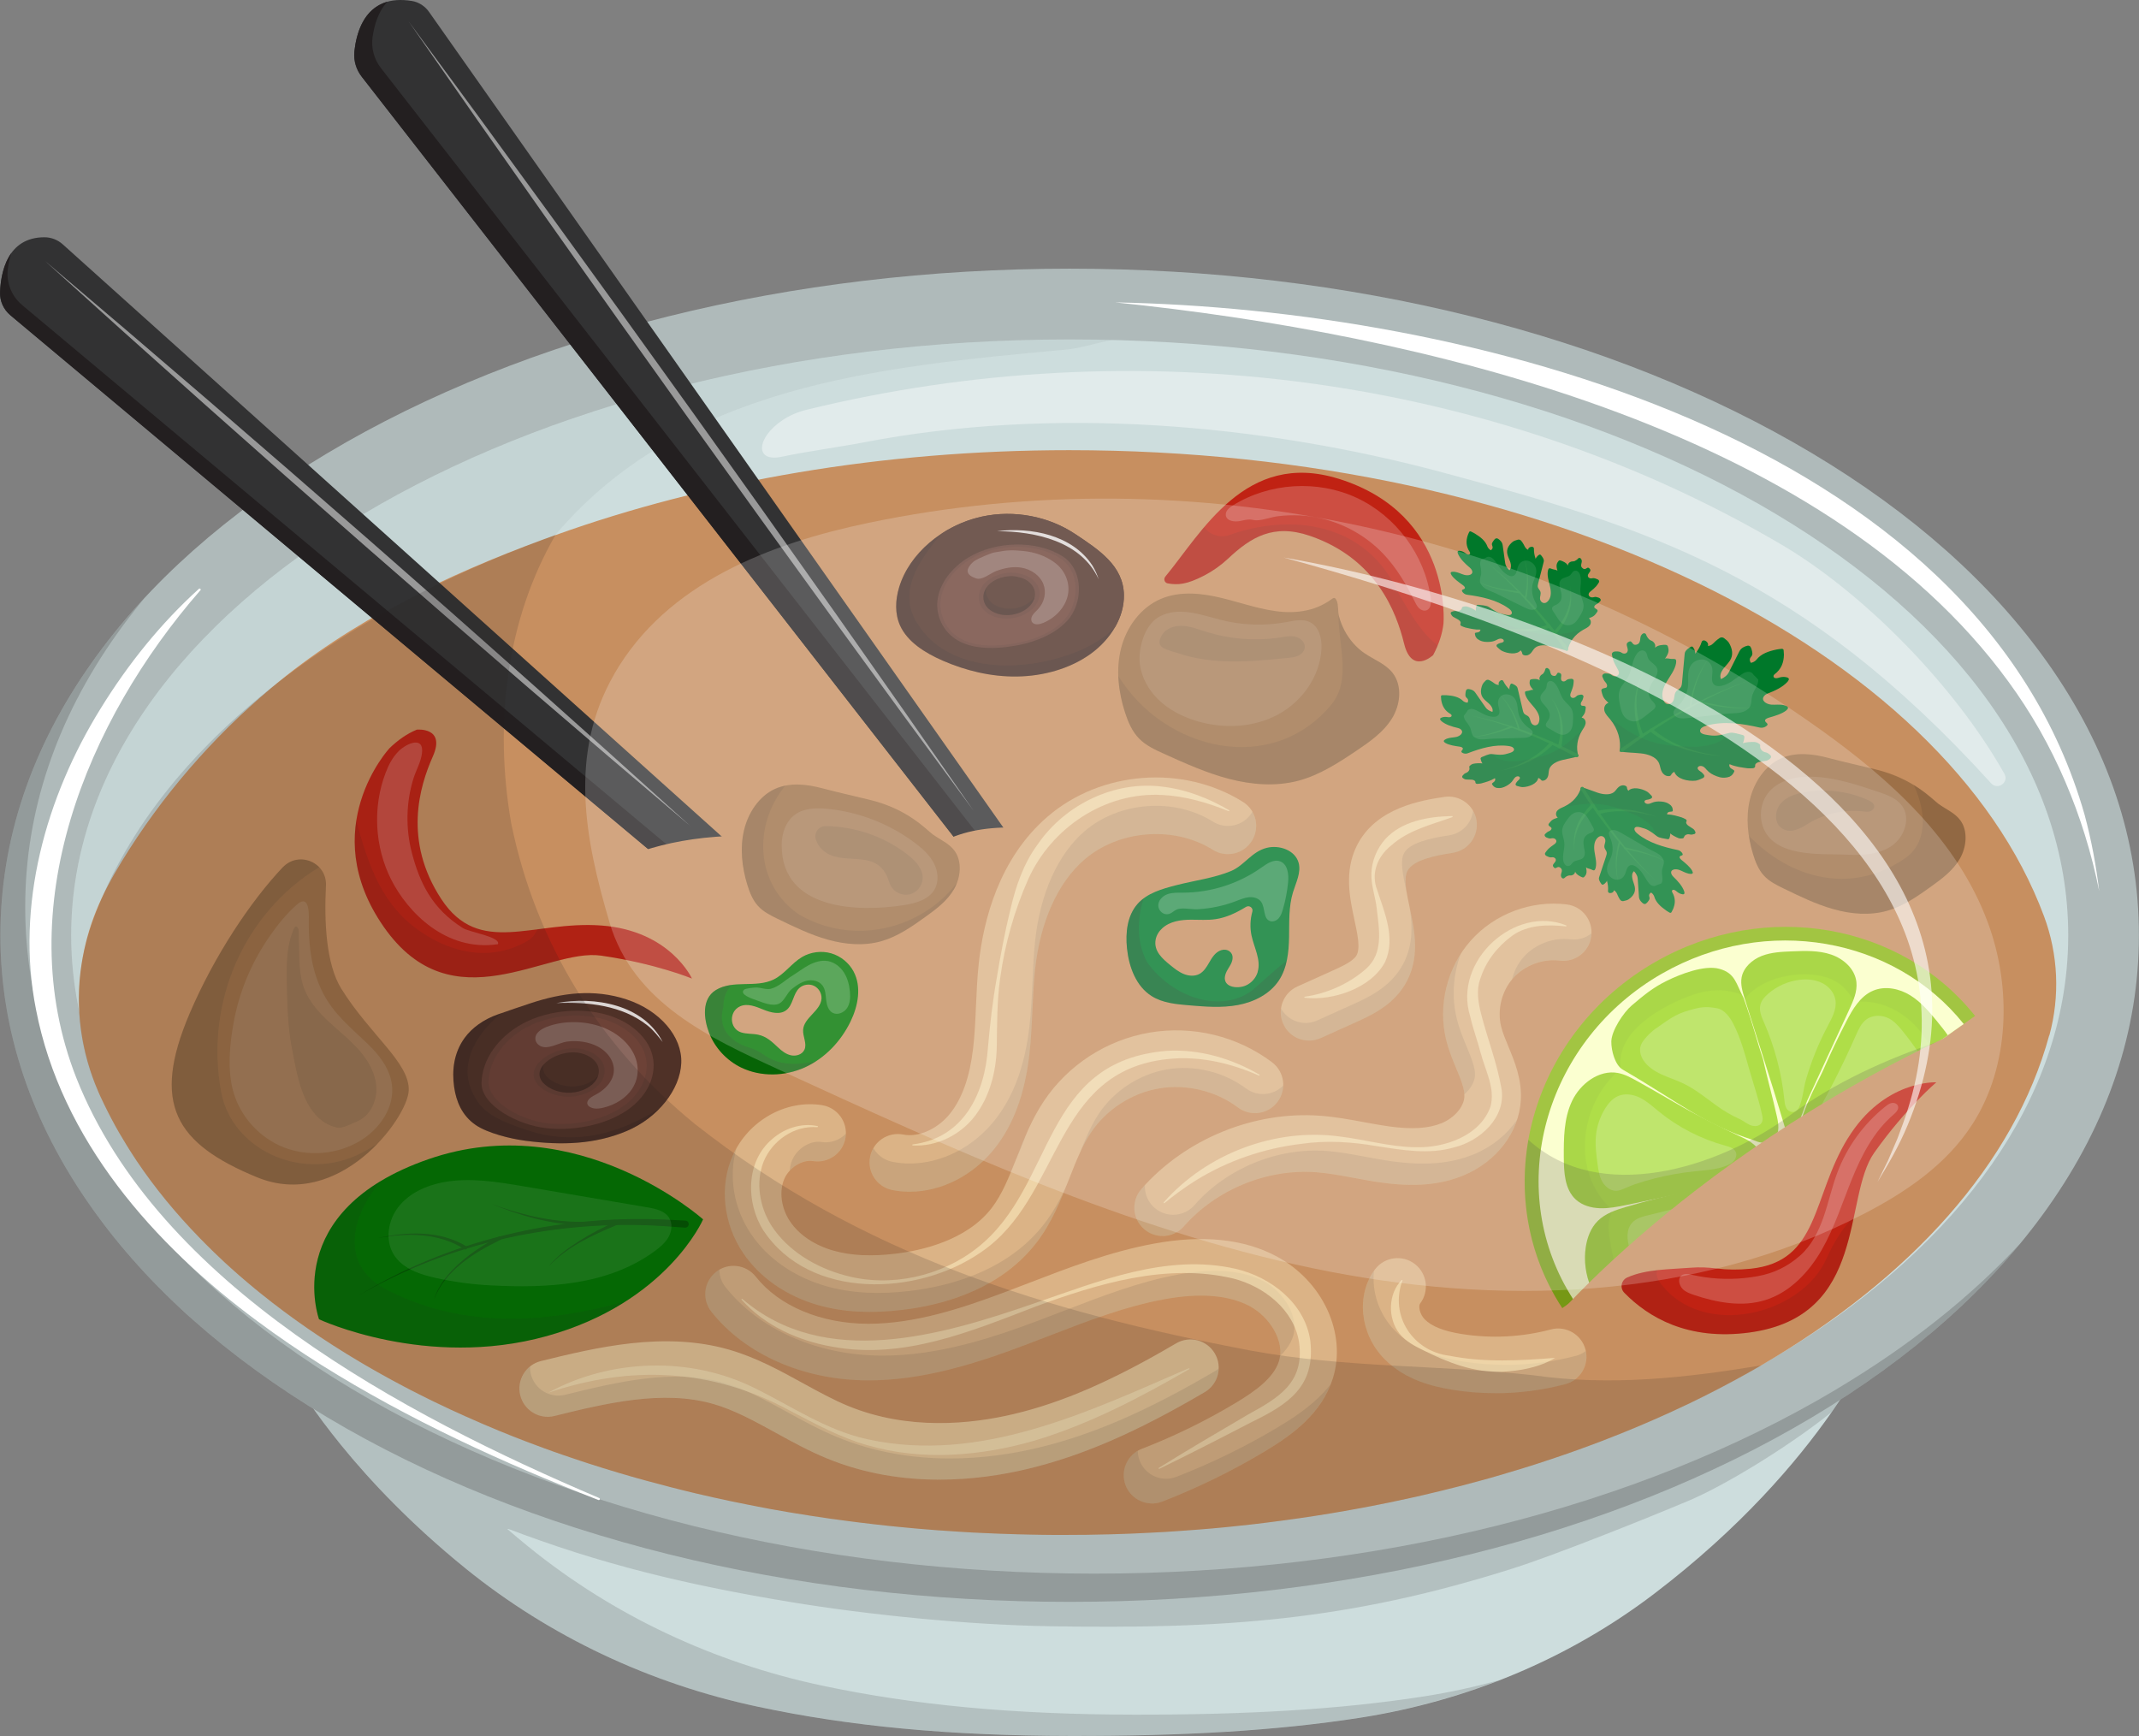 <?xml version="1.0" encoding="UTF-8"?>
<svg xmlns="http://www.w3.org/2000/svg" viewBox="0 0 479.43 389.1">
  <rect x="0" y="0" width="479.43" height="389.1" fill="#808080" stroke="none"/>
  <defs>
    <style>
      .cls-1, .cls-2, .cls-3, .cls-4, .cls-5, .cls-6, .cls-7, .cls-8, .cls-9 {
        fill: #231f20;
      }

      .cls-1, .cls-2, .cls-4, .cls-7 {
        mix-blend-mode: multiply;
      }

      .cls-1, .cls-3, .cls-6, .cls-10, .cls-11, .cls-12 {
        opacity: .1;
      }

      .cls-13, .cls-14, .cls-15, .cls-16, .cls-17, .cls-18, .cls-11 {
        fill: none;
      }

      .cls-13, .cls-15, .cls-19, .cls-20, .cls-10 {
        mix-blend-mode: soft-light;
      }

      .cls-21 {
        fill: #4f3127;
      }

      .cls-22 {
        fill: #00782a;
      }

      .cls-23, .cls-19, .cls-20, .cls-10, .cls-24, .cls-12 {
        fill: #fff;
      }

      .cls-25 {
        fill: #fae9bd;
      }

      .cls-2 {
        opacity: .05;
      }

      .cls-26 {
        fill: #afbaba;
      }

      .cls-27 {
        fill: #c78f60;
      }

      .cls-4 {
        opacity: .15;
      }

      .cls-14, .cls-19 {
        opacity: .4;
      }

      .cls-15 {
        opacity: .8;
      }

      .cls-28 {
        fill: #cddddd;
      }

      .cls-29 {
        fill: #007600;
      }

      .cls-16 {
        isolation: isolate;
      }

      .cls-30 {
        fill: #faffc4;
      }

      .cls-5, .cls-7, .cls-8, .cls-20, .cls-24 {
        opacity: .2;
      }

      .cls-17 {
        opacity: .6;
      }

      .cls-6, .cls-8, .cls-24, .cls-12 {
        mix-blend-mode: overlay;
      }

      .cls-18 {
        opacity: .5;
      }

      .cls-31 {
        fill: #c02213;
      }

      .cls-32 {
        fill: #8bb713;
      }

      .cls-33 {
        fill: #005600;
      }

      .cls-34 {
        fill: #323233;
      }

      .cls-35 {
        fill: #6d4237;
      }

      .cls-36 {
        fill: #9d7047;
      }

      .cls-37 {
        fill: #9bd61a;
      }

      .cls-38 {
        fill: #0b842d;
      }
    </style>
  </defs>
  <g class="cls-16">
    <g id="Calque_2" data-name="Calque 2">
      <g id="Layer_1" data-name="Layer 1">
        <g id="Pho_bo" data-name="Pho bo">
          <path class="cls-28" d="m420.81,298.8s-.16.4-.5,1.15c-1.11,2.42-4.11,8.47-9.81,16.63-7.69,11.01-20.28,25.83-39.73,40.64-19.28,14.69-42.03,24.07-65.98,27.8-18.8,2.92-39.72,4.11-64.76,4.07-27.23-.03-49.59-2.16-70.18-6.55-23.98-5.11-46.53-15.61-65.58-31.05-12.02-9.75-21.15-19.35-27.96-27.74-5.49-6.78-9.48-12.79-12.25-17.48-3-5.08-4.58-8.61-5.12-9.88,0-.02,0-.02-.02-.03-.14-.33-.21-.51-.21-.51l180.47-2.34h.97s180.67,5.29,180.67,5.29Z"/>
          <path class="cls-4" d="m240.14,293.51h-.97s-119.21,1.89-163.86,2.59c-.08-.15-.16-.31-.24-.46l-16.37.21s.07.19.21.51c0,0,0,0,0,0h-.21c.07,0,.15,0,.22.03,0,0,0,0,0,0,.54,1.27,2.11,4.78,5.11,9.86,0,0,0,.02,0,.02.24.41.5.83.76,1.26,0,.01.01.02.02.03.32.52.65,1.06,1,1.61.03.05.06.1.1.15.33.53.68,1.07,1.04,1.62.05.08.11.16.16.25.35.54.72,1.09,1.1,1.65.07.1.14.2.2.3.38.56.77,1.13,1.18,1.71.07.1.14.19.2.29.42.6.86,1.21,1.31,1.84.03.04.06.09.09.13,1.53,2.11,3.21,4.32,5.08,6.63,0,0,.02.01.02.02,6.8,8.4,15.92,17.98,27.94,27.72,19.05,15.45,41.59,25.94,65.58,31.05,20.6,4.39,42.95,6.52,70.18,6.55,25.05.03,45.97-1.15,64.77-4.07,10.8-1.68,21.34-4.52,31.44-8.47-5.63,1.56-11.37,2.81-17.17,3.71-18.8,2.92-39.72,4.1-64.77,4.07-27.23-.03-49.58-2.16-70.18-6.55-23.99-5.11-46.53-15.6-65.58-31.05-1.74-1.41-3.41-2.81-5.03-4.21,20.99,8.01,39.85,12.61,63.49,16.53,17.82,2.95,40.21,5.16,58.28,5.46,38.83.65,66.82-1.19,103.85-12.95,9.76-3.1,29.87-11.18,39.31-15.14,8.15-3.42,22.38-12.1,32.07-19.84,5.7-8.16,8.7-14.21,9.81-16.63l-180.17-6.44Z"/>
          <g>
            <path class="cls-22" d="m371.54,169.92c-.08,2.38-1.42,4.59-3.71,6.08-.66.43-1.41.82-1.8,1.41-.39.59-.26,1.47.57,1.92-.61.28-1.23.58-1.61,1.03-.22.26-.48.71-.65,1.03-.12.22.04.49.36.62.32.13.68.29.72.38.23.41-.16.82-.59,1.05-.31.16-.64.55-.9.89-.23.31.06.75.58.87.46.1.97.18,1.25.11.38-.1.62-.23,1.06-.2.35.03.71.23.84.48.23.44-.05.83-.38,1.13-.47.43-1.13,1.1-1.5,1.6-.2.27-.43.75-.6,1.11-.13.29.12.63.55.76.48.14,1.07.28,1.47.19.36-.08.61-.2,1.04-.06.28.09.49.28.55.5.18.63-.5,1.04-.51,1.61,0,.24.28.47.51.61.16.1.38.11.51.03.18-.11.41-.26.52-.33.43-.27,1.24.15,1.42.6.18.45,0,.88.04,1.33.02.25.17.53.41.73.24.21.66.2.8-.02.18-.27.49-.56.9-.8.44-.25.81-.1,1.25-.35s.65-.49.63-1.07c.58.74,1.8,1.05,2.43,1.17.24.05.47-.02.58-.17.15-.21.34-.55.4-.9.09-.59-.2-1.21-.49-1.8.41.28,1.04.19,1.56.3.33.07.96.27,1.12.08.17-.21.21-.5.21-.72.04-1.42-.81-2.86-1.39-4.28-.58-1.43-.87-3.02.18-4.11.28-.29.72-.56,1.33-.38.31.09.57.27.73.48.36.46.31.95.29,1.43-.02.4-.02.82.26,1.2.21.29.57.53.77.83.26.38.22.8.17,1.19-.23,2.01-.47,4.02-.7,6.02-.05.4.08.68.43,1.12.18.22.5.5.73.68.15.12.39.14.52.04.14-.1.31-.24.42-.37.24-.28.43-.56.44-.88.54.92.88,1.88,1.01,2.82.03.23.34.43.65.41.63-.04,1.15-.45,1-.93.76.15,1.17.76,1.55,1.28.26.35.64.72.94.99.27.24.7.33,1.04.22.48-.16,1.13-.42,1.44-.72,1.1-1.04,1.68-2.24,1.03-3.64-.34-.72-.9-1.41-1.26-2.12-.36-.72-.51-1.53-.01-2.11l.53.4c.85.75.95,1.13,1.15,1.77.48,1.51.97,3.02,1.45,4.53.13.4.4.78.81,1.09.29.22.58.39.88.52.3.13.65.08.82-.1.24-.24.36-.42.58-.88.25-.52.21-.75-.07-1.18-.2-.32-.19-.66.04-.92.23-.27.13-.34.6-.09.32.17.7.52.84.78.83,1.45,2.5,2.4,4.41,3.21.29.12.81.3,1.17.41.23.07.46,0,.52-.15.1-.28.24-.69.29-.93.33-1.58.07-3.09-1.34-4.54-.16-.17-.22-.37-.12-.54.17-.31.7-.21,1.07-.05.5.23.7.39,1.42.57.26.06.6.07.89.07.31,0,.5-.2.42-.43-.06-.16-.13-.34-.21-.47-.91-1.34-2.54-2.47-4.18-3.45-.33-.19-.6-.44-.76-.71-.69-1.12.87-1.59,2.13-1.39,1.05.17,1.84.52,3,.57.25.01.56-.03.82-.07.31-.05.44-.29.3-.52-.1-.15-.21-.31-.31-.41-.88-.9-2.38-1.66-3.73-2.34-.45-.22-.99-.57-.83-.9.07-.15.33-.29.56-.38.21-.09.26-.3.11-.47-.11-.13-.26-.28-.42-.39-.41-.27-.79-.4-1.28-.42-4.38-.14-9.05-.59-12.91-2.54-.52-.26-1.04-.57-1.23-1.01-.1-.22-.07-.45.09-.61.35-.34,1.05-.28,1.63-.24,2.06.15,2.79.41,5.42,1.65.78.37,2.6.26,3.25.29.27.01.49-.12.52-.31.05-.34.09-.88-.07-1.36.66.37,2.01.77,2.79.89.51.08,1-.05,1.28-.15.14-.05.23-.16.23-.28,0-.23.14-.55.33-.71.37-.32.8-.41,1.34-.38.42.02.9-.16,1.23-.31.27-.13.34-.4.16-.64-.19-.25-.48-.56-.84-.71-.47-.19-.99-.38-1.45-.55-.48-.18-.97-.5-1.05-.87-.02-.08,0-.19.05-.3.08-.21-.1-.46-.41-.55-.42-.13-.96-.27-1.3-.31-1.55-.16-2.97-.34-4.52-.14-.14-.29.14-.67.49-.79.15-.05.37-.1.57-.15.3-.07.47-.15.38-.38-.14-.36-.18-.75-.86-1.25-1.1-.61-2.07-.72-3.16-.62-1.09.1-1.89.29-2.68.77-.45.28-.91.61-1.64.48-.42-.08-.74-.39-.63-.67.13-.33.71-.43,1.13-.59.25-.09.5-.26.7-.41.24-.19.19-.51-.11-.71-.49-.33-1.2-.79-1.6-.92-1.82-.6-4.67-.72-5.58.65-.26-.17-.55-.51-.62-.79-.04-.16-.19-.31-.4-.38-.41-.13-.81-.13-1.25.01-.57.2-.92.61-1.17,1.03-.25.42-.44.87-.82,1.23-.96.94-2.92,1.08-4.68.84-1.76-.24-3.48-.61-5.24-.79Z"/>
            <path class="cls-38" d="m399.26,191.52c-10.06-5.7-19.23-12.92-27.57-20.92-.37-.35.18-.94.55-.57,8.14,8.16,17.11,15.56,27.02,21.49h0Z"/>
            <path class="cls-38" d="m376.48,174.64c-2.99,3.6-4.44,8.42-2.74,12.95-.85-2.17-1.27-4.59-.81-6.95.43-2.36,1.58-4.51,2.91-6.47.3-.44.97.04.64.47h0Z"/>
            <path class="cls-38" d="m378.12,175.68c5.67-2.18,12.02-2.11,17.92-1.1-5.85-.74-12.13-.55-17.59,1.82-.48.23-.82-.51-.33-.72h0Z"/>
            <path class="cls-38" d="m402.26,186.48c-4.4-1.63-9.32-1.57-13.82-2.03,4.51-.07,9.45.54,13.82,2.03h0Z"/>
            <path class="cls-38" d="m388.84,194.16c-1.89-3.32-2.7-7.37-2.41-11.18.02-.12.22-.1.2.03-.35,3.77.39,7.82,2.21,11.15h0Z"/>
            <path class="cls-1" d="m371.94,174.84c6.64-1.81,10.53-1.31,18.14.32,3.91,1.23,5.96,2.39,6.56,4.33.71.32,1.01.41,1.35.46.86.14,1.81.06,2.45.09.27.01.49-.12.52-.31.05-.34.09-.88-.07-1.36.66.37,2.01.77,2.79.89.51.08,1-.05,1.28-.15.14-.05.23-.16.23-.28,0-.23.14-.55.33-.71.37-.32.8-.41,1.34-.38.42.02.9-.16,1.23-.31.27-.13.34-.4.16-.64-.19-.25-.48-.56-.84-.71-.47-.19-.99-.38-1.45-.55-.48-.18-.97-.5-1.05-.87-.02-.08,0-.19.05-.3.08-.21-.1-.46-.41-.55-.42-.13-.96-.27-1.3-.31-1.55-.16-2.97-.34-4.52-.14-.14-.29.14-.67.49-.79.15-.05.37-.1.57-.15.3-.07.47-.15.38-.38-.14-.36-.18-.75-.86-1.25-1.1-.61-2.07-.72-3.16-.62-1.09.1-1.89.29-2.68.77-.45.28-.91.61-1.64.48-.42-.08-.74-.39-.63-.67.13-.33.71-.43,1.13-.59.25-.09.5-.26.7-.41.24-.19.19-.51-.11-.71-.49-.33-1.2-.79-1.6-.92-1.82-.6-4.67-.72-5.58.65-.26-.17-.55-.51-.62-.79-.04-.16-.19-.31-.4-.38-.41-.13-.81-.13-1.25.01-.57.2-.92.61-1.17,1.03-.25.42-.44.87-.82,1.23-.96.94-2.92,1.08-4.68.84-1.76-.24-3.48-.61-5.24-.79-.07,2.3-1.33,4.43-3.46,5.91,1.31-.05,2.61-.63,3.87-.99Z"/>
            <path class="cls-10" d="m400.83,186.09c.46.94-.06,1.87.14,2.83.32,1.58.92,2.06.69,3.29-.03.18-1.42.78-1.55.92-.27.3-.91.32-1.43.14-.51-.17-.92-.5-1.28-.82-1.35-1.21-2.46-2.67-4.3-3.45-.44-.19-.94-.33-1.41-.29-1.15.11-1.32,1.18-1.39,2.03-.05.61-.16,1.22-.53,1.72s-1.06.9-1.9.93c-1.12.03-2.27-.61-2.84-1.38-.57-.77-.65-1.63-.53-2.43s.4-1.56.5-2.36c.21-1.59-.33-3.31-1.51-4.83-.4-.52-.9-1.09-.73-1.61.16-.49.89-.73,1.61-.71.72.02,1.44.26,2.13.49,2.95.98,5.9,1.95,8.84,2.93,2.22.74,4.3.81,5.48,2.6Z"/>
            <path class="cls-10" d="m375.76,183.87c-.07.7.17,1.44.5,2.16.24.53.54,1.06.67,1.6s.1,1.11-.28,1.52c-.61.67-1.96.82-2.56,1.49-.23.25-.33.56-.52.83-.2.27-.54.5-.99.49-.66-.02-1.16-.55-1.41-1.02-.9-1.72-.37-3.51-1.03-5.26-.38-1.01-1.16-1.99-1.37-3.01-.25-1.19.29-2.29.81-3.33.35-.7.72-1.41,1.43-1.92s1.85-.77,2.9-.44c.88.28,1.5.9,2.05,1.49.55.58,1.1,1.16,1.65,1.74.2.22.41.44.48.69.19.68-.66.98-1.21,1.32-.66.41-1.06.97-1.13,1.64Z"/>
          </g>
          <g>
            <path class="cls-22" d="m377.86,160.99c.32-2.15-.58-4.34-2.49-6.03-.55-.49-1.19-.95-1.46-1.54-.27-.59,0-1.36.86-1.63-.53-.35-1.06-.71-1.35-1.17-.16-.27-.33-.71-.44-1.03-.07-.21.12-.43.44-.5.33-.07.69-.16.74-.23.28-.33-.01-.76-.38-1.03-.26-.19-.51-.6-.7-.94-.17-.32.18-.67.69-.69.45-.02.94-.01,1.19.09.34.15.55.3.97.34.33.03.71-.1.87-.3.29-.36.09-.75-.17-1.08-.37-.46-.88-1.16-1.14-1.67-.14-.28-.29-.74-.38-1.09-.08-.28.21-.55.64-.6.47-.06,1.06-.08,1.41.06.32.13.54.27.97.22.28-.04.51-.18.6-.36.28-.54-.3-1.01-.21-1.52.04-.22.34-.38.58-.47.17-.06.37-.04.48.06.15.13.35.3.43.37.36.31,1.19.06,1.43-.32.24-.37.14-.79.26-1.19.06-.22.25-.45.51-.6.26-.15.66-.07.75.14.12.27.37.58.72.85.37.29.75.21,1.11.51.36.3.53.54.42,1.06.67-.57,1.87-.67,2.48-.68.24,0,.44.09.51.24.1.22.23.55.23.87,0,.54-.39,1.05-.76,1.55.43-.18,1.01-.01,1.52-.03.32-.01.95-.1,1.06.1.12.22.11.48.08.68-.2,1.28-1.23,2.44-2.02,3.64s-1.32,2.58-.51,3.72c.22.31.58.61,1.19.55.31-.03.58-.16.77-.32.42-.36.45-.81.51-1.24.04-.36.12-.74.44-1.04.25-.23.62-.39.86-.63.31-.3.34-.69.36-1.04.11-1.84.22-3.68.34-5.52.02-.37.19-.6.59-.94.21-.17.55-.37.8-.5.16-.09.39-.07.5.04.12.11.25.26.33.39.18.29.31.57.27.86.66-.74,1.14-1.55,1.42-2.38.07-.2.39-.34.68-.27.58.13,1.01.58.79.99.74-.02,1.23-.5,1.67-.91.3-.27.72-.55,1.05-.75.29-.17.72-.19,1.01-.04.42.22,1,.56,1.24.87.87,1.1,1.21,2.27.37,3.43-.44.6-1.08,1.12-1.54,1.71-.46.59-.73,1.3-.36,1.89l.57-.28c.92-.55,1.08-.87,1.38-1.42.71-1.28,1.41-2.56,2.12-3.84.19-.34.51-.64.95-.85.31-.15.61-.26.91-.33.3-.07.62.03.76.21.18.26.27.44.4.88.15.5.08.71-.26,1.05-.24.25-.28.56-.12.83.17.28.07.32.55.17.33-.1.74-.36.92-.57,1.02-1.18,2.75-1.78,4.68-2.2.3-.07.81-.14,1.17-.19.23-.03.44.07.46.22.05.26.11.65.12.88.04,1.47-.45,2.79-2.01,3.87-.18.12-.27.3-.21.46.11.31.62.3,1,.2.51-.13.72-.24,1.43-.29.26-.02.58.03.85.07.29.05.43.26.32.45-.08.14-.18.29-.28.39-1.08,1.07-2.8,1.83-4.5,2.46-.34.12-.63.3-.84.52-.84.9.56,1.57,1.78,1.58,1.01,0,1.82-.18,2.91-.05.23.03.52.11.76.19.28.09.37.33.19.51-.11.12-.25.24-.36.32-.98.67-2.51,1.13-3.9,1.53-.46.13-1.03.36-.93.68.05.14.27.31.46.43.18.11.19.31.03.44-.13.1-.29.21-.46.29-.43.18-.81.24-1.27.18-4.14-.55-8.61-.86-12.57.3-.53.16-1.07.35-1.33.72-.13.18-.14.39-.01.56.27.36.94.41,1.5.46,1.96.18,2.7.06,5.37-.65.79-.21,2.49.17,3.1.24.26.03.44.18.44.36,0,.31-.06.8-.29,1.21.68-.23,2.02-.38,2.77-.37.49,0,.93.2,1.18.34.13.07.19.18.17.29-.03.21.04.51.19.69.3.34.69.49,1.19.55.4.04.82.28,1.1.47.23.16.25.41.04.6-.22.2-.54.43-.91.51-.47.1-1,.19-1.45.27-.48.09-1,.3-1.14.62-.03.07-.03.17,0,.28.04.2-.17.4-.48.43-.41.05-.95.1-1.27.08-1.49-.09-2.85-.15-4.28-.57-.18.24.02.62.33.78.13.07.33.15.51.22.27.11.42.21.3.4-.19.3-.3.64-1.02.99-1.14.38-2.06.33-3.07.07-1.01-.25-1.73-.55-2.39-1.11-.38-.32-.76-.69-1.46-.68-.41,0-.76.24-.7.51.06.32.6.5.96.7.22.12.43.31.59.48.2.2.09.48-.22.62-.51.22-1.26.52-1.66.58-1.81.26-4.52-.07-5.14-1.44-.27.11-.6.38-.72.61-.07.14-.23.25-.44.28-.41.06-.79,0-1.17-.2-.5-.26-.76-.68-.93-1.1-.17-.42-.27-.85-.56-1.23-.75-1-2.57-1.42-4.26-1.47s-3.37.02-5.06-.1Z"/>
            <path class="cls-38" d="m407.53,145.84c-10.27,3.76-19.96,9.01-29.03,15.1-.31.22-.66-.28-.33-.49,9.2-5.94,19-11.03,29.36-14.61h0Z"/>
            <path class="cls-38" d="m382.69,157.8c-2.07-3.83-2.41-8.68.17-12.35-2.37,3.76-1.85,8.39.36,12.08.2.34-.36.63-.53.27h0Z"/>
            <path class="cls-38" d="m385.35,156.18c4.82,2.97,10.71,4.16,16.34,4.38-4.3.04-8.63-.67-12.71-2.06-1.36-.48-2.7-1.05-3.95-1.83-.14-.09-.18-.27-.1-.41.09-.14.28-.18.42-.09h0Z"/>
            <path class="cls-38" d="m409.51,150.82c-4.36.66-9.11.47-13.34-.3,4.3.26,8.93,1.1,13.34.3h0Z"/>
            <path class="cls-38" d="m398.15,141.87c-2.24,2.67-3.63,6.21-3.92,9.67,0,.13-.2.14-.2,0,.36-3.5,1.81-7.02,4.12-9.68h0Z"/>
            <path class="cls-1" d="m379.06,156.63c5.94,2.65,9.69,2.8,17.12,2.5,3.89-.51,6.01-1.23,6.89-2.89.73-.18,1.02-.21,1.35-.21.83,0,1.71.23,2.32.3.26.03.44.18.44.36,0,.31-.06.8-.29,1.21.68-.23,2.02-.38,2.77-.37.49,0,.93.2,1.18.34.13.07.19.18.17.29-.03.21.04.51.19.69.3.34.69.49,1.19.55.4.04.82.28,1.1.47.23.16.25.41.04.6-.22.2-.54.43-.91.51-.47.1-1,.19-1.45.27-.48.09-1,.3-1.14.62-.03.07-.03.17,0,.28.04.2-.17.4-.48.43-.41.05-.95.1-1.27.08-1.49-.09-2.85-.15-4.28-.57-.18.24.02.62.33.78.13.07.33.15.51.22.27.11.42.21.3.4-.19.3-.3.64-1.02.99-1.14.38-2.06.33-3.07.07-1.01-.25-1.73-.55-2.39-1.11-.38-.32-.76-.69-1.46-.68-.41,0-.76.24-.7.51.06.32.6.5.96.7.22.12.43.31.59.48.2.2.09.48-.22.62-.51.22-1.26.52-1.66.58-1.81.26-4.52-.07-5.14-1.44-.27.11-.6.38-.72.61-.07.14-.23.25-.44.28-.41.06-.79,0-1.17-.2-.5-.26-.76-.68-.93-1.1-.17-.42-.27-.85-.56-1.23-.75-1-2.57-1.42-4.26-1.47s-3.37.02-5.06-.1c.31-2.07-.52-4.18-2.28-5.84,1.23.25,2.35.97,3.47,1.48Z"/>
            <path class="cls-10" d="m408.1,150.96c.59-.78.26-1.69.6-2.52.56-1.37,1.2-1.71,1.2-2.85,0-.16-1.21-.92-1.31-1.06-.21-.31-.81-.43-1.32-.35-.51.08-.94.3-1.34.54-1.47.88-2.75,2.02-4.62,2.44-.45.1-.94.15-1.37.05-1.07-.27-1.05-1.26-.97-2.03.06-.55.05-1.12-.22-1.63-.27-.51-.84-.97-1.63-1.12-1.05-.2-2.24.2-2.9.8-.66.6-.88,1.37-.9,2.1-.03.73.12,1.46.08,2.19-.07,1.46-.86,2.93-2.23,4.11-.47.4-1.03.84-.96,1.34.07.46.72.79,1.4.88s1.4-.01,2.09-.11c2.94-.42,5.87-.85,8.81-1.27,2.21-.32,4.18-.07,5.59-1.49Z"/>
            <path class="cls-10" d="m384.14,149.11c.05-.64.4-1.27.83-1.86.32-.44.68-.87.9-1.34.22-.47.28-.98-.01-1.41-.46-.69-1.71-1.03-2.16-1.73-.17-.26-.21-.56-.35-.83s-.42-.54-.85-.59c-.62-.08-1.18.31-1.49.7-1.13,1.4-.93,3.1-1.84,4.56-.53.85-1.42,1.61-1.79,2.49-.43,1.03-.11,2.1.21,3.12.21.68.44,1.38,1.02,1.94.58.57,1.62.98,2.66.84.88-.12,1.56-.58,2.18-1.02.61-.44,1.23-.87,1.84-1.31.23-.16.46-.33.57-.54.29-.58-.45-.98-.92-1.37-.55-.47-.83-1.03-.79-1.64Z"/>
          </g>
          <g>
            <path class="cls-22" d="m361.94,158.95c-.41-2.41.34-4.92,2.08-6.93.5-.58,1.1-1.14,1.32-1.82.22-.68-.07-1.53-.9-1.79.49-.42.98-.86,1.23-1.4.14-.31.28-.82.37-1.19.06-.24-.14-.48-.45-.54-.32-.06-.66-.14-.72-.22-.28-.36-.03-.85.32-1.18.24-.23.46-.7.62-1.1.15-.37-.2-.74-.7-.74-.43,0-.9.04-1.13.17-.32.18-.51.37-.91.44-.31.05-.68-.07-.85-.29-.29-.39-.13-.84.11-1.22.33-.54.79-1.36,1.01-1.94.12-.32.24-.85.31-1.25.06-.32-.23-.61-.64-.64-.46-.04-1.01-.03-1.35.14-.3.16-.5.34-.92.3-.27-.02-.5-.17-.59-.37-.29-.59.24-1.15.13-1.73-.05-.25-.35-.41-.58-.5-.16-.06-.36-.03-.46.09-.13.15-.32.36-.39.44-.33.37-1.14.13-1.39-.28s-.18-.89-.31-1.32c-.07-.24-.26-.49-.51-.64-.26-.15-.63-.05-.71.2-.1.31-.32.67-.64,1-.34.35-.71.28-1.04.64-.33.35-.48.64-.35,1.21-.67-.61-1.82-.64-2.41-.62-.23,0-.42.13-.48.3-.09.25-.2.63-.17,1,.03.61.43,1.17.81,1.7-.42-.18-.96.04-1.46.05-.31,0-.91-.05-1.01.18-.11.25-.08.54-.04.77.25,1.43,1.3,2.68,2.11,3.98.81,1.3,1.39,2.83.67,4.16-.19.36-.53.72-1.11.68-.29-.02-.56-.14-.75-.32-.42-.38-.47-.88-.55-1.36-.06-.4-.15-.83-.47-1.15-.25-.24-.62-.41-.85-.66-.31-.33-.36-.75-.4-1.16-.2-2.07-.4-4.13-.59-6.2-.04-.41-.21-.67-.61-1.02-.21-.18-.55-.39-.79-.52-.16-.09-.37-.05-.47.07-.11.14-.23.31-.3.46-.16.34-.27.66-.21.98-.67-.8-1.17-1.68-1.47-2.6-.07-.23-.39-.36-.66-.26-.55.18-.94.71-.71,1.16-.71.03-1.2-.5-1.64-.93-.3-.29-.72-.58-1.04-.78-.29-.18-.7-.17-.97.02-.4.27-.93.68-1.14,1.05-.77,1.29-1.04,2.62-.18,3.88.45.65,1.08,1.2,1.56,1.84.47.64.76,1.42.44,2.11l-.56-.28c-.91-.56-1.07-.92-1.39-1.52-.74-1.4-1.48-2.8-2.22-4.21-.19-.37-.52-.69-.95-.91-.3-.15-.59-.26-.89-.32-.29-.06-.6.07-.71.28-.16.3-.24.51-.34,1.02-.12.58-.04.8.3,1.17.25.27.3.62.15.93-.15.33-.05.37-.52.23-.32-.1-.73-.36-.91-.59-1.03-1.27-2.72-1.84-4.59-2.21-.29-.06-.78-.11-1.13-.15-.22-.02-.42.1-.43.27-.03.3-.07.74-.07,1,.03,1.66.56,3.11,2.12,4.25.18.13.27.32.22.51-.09.35-.58.37-.94.29-.49-.12-.7-.23-1.38-.25-.25,0-.56.06-.81.13-.27.08-.4.31-.29.52.08.15.18.31.28.42,1.08,1.14,2.77,1.9,4.43,2.51.33.12.62.3.83.54.84.97-.46,1.8-1.62,1.88-.97.07-1.75-.1-2.79.11-.22.05-.49.15-.72.26-.26.12-.34.39-.16.59.12.13.25.26.36.34.97.7,2.46,1.13,3.81,1.5.45.12,1,.35.92.71-.04.16-.24.36-.42.51-.17.14-.17.36,0,.5.13.11.29.22.46.3.42.18.79.22,1.23.13,3.94-.86,8.2-1.47,12.05-.39.51.14,1.04.33,1.31.73.13.2.16.43.04.63-.24.42-.88.52-1.41.61-1.87.31-2.58.22-5.17-.42-.77-.19-2.38.33-2.96.45-.25.05-.42.23-.4.43.02.35.09.9.34,1.35-.66-.22-1.95-.31-2.67-.26-.47.04-.88.28-1.11.45-.12.08-.17.21-.15.33.04.23-.01.58-.15.78-.27.4-.63.59-1.12.69-.38.07-.77.36-1.03.59-.22.19-.22.48-.01.68.22.21.54.45.9.52.46.09.97.16,1.4.22.46.07.97.28,1.12.63.03.08.03.2.02.31-.03.23.19.44.48.46.4.03.91.06,1.22.02,1.42-.19,2.72-.33,4.07-.89.19.26.01.7-.28.9-.12.08-.31.19-.48.28-.25.13-.39.26-.26.47.2.33.32.71,1.02,1.05,1.11.37,1.99.25,2.94-.09s1.63-.72,2.24-1.38c.35-.38.69-.82,1.37-.85.39-.02.74.23.7.53-.05.36-.55.6-.89.84-.21.15-.4.37-.54.57-.18.24-.07.55.24.69.5.22,1.23.52,1.62.56,1.74.19,4.32-.34,4.85-1.92.27.11.59.39.72.65.07.15.23.27.44.29.39.04.75-.05,1.11-.3.47-.33.7-.82.84-1.29.14-.48.22-.97.48-1.42.67-1.17,2.39-1.74,4.01-1.9s3.23-.18,4.84-.4Z"/>
            <path class="cls-38" d="m332.8,143.61c10.27,3.48,19.91,8.67,28.9,14.72.43.28-.02.95-.44.66-8.81-6.24-18.29-11.65-28.45-15.37h0Z"/>
            <path class="cls-38" d="m356.53,155.37c1.95-4.33,2.31-9.39-.14-13.62,1.23,2.03,2.08,4.37,2.15,6.8.1,2.43-.48,4.83-1.27,7.11-.07.21-.3.32-.5.24-.22-.07-.32-.32-.24-.53h0Z"/>
            <path class="cls-38" d="m354.96,154.55c-4.56,3.43-10.26,4.95-15.85,5.31,5.45-.59,11.1-2.4,15.33-5.91.39-.37.94.27.52.6h0Z"/>
            <path class="cls-38" d="m331.15,149.34c4.25.49,8.48-.38,12.62-1.29.11-.02.21.04.24.15.02.11-.05.22-.16.24-4.17.78-8.46,1.52-12.7.9h0Z"/>
            <path class="cls-38" d="m341.58,138.6c1.93,2.2,3.04,5.01,3.93,7.76.28.94.51,1.89.59,2.89,0,.11-.07.2-.18.21-.11,0-.2-.07-.21-.18-.41-3.78-1.79-7.66-4.13-10.68h0Z"/>
            <path class="cls-1" d="m360.58,154.12c-5.56,3.32-9.14,3.71-16.27,3.8-3.74-.35-5.81-1.04-6.74-2.85-.7-.16-.98-.18-1.3-.16-.8.06-1.63.36-2.21.47-.25.05-.42.23-.4.43.02.35.09.9.34,1.35-.66-.22-1.95-.31-2.67-.26-.47.04-.88.28-1.11.45-.12.08-.17.21-.15.33.04.23-.01.58-.15.78-.27.4-.63.59-1.12.69-.38.07-.77.36-1.03.59-.22.19-.22.48-.01.68.22.21.54.45.9.52.46.09.97.16,1.4.22.46.07.97.28,1.12.63.03.08.03.2.02.31-.03.23.19.44.48.46.4.03.91.06,1.22.02,1.42-.19,2.72-.33,4.07-.89.19.26.01.7-.28.9-.12.08-.31.19-.48.28-.25.13-.39.26-.26.47.2.33.32.71,1.02,1.05,1.11.37,1.99.25,2.94-.09s1.63-.72,2.24-1.38c.35-.38.69-.82,1.37-.85.39-.02.74.23.7.53-.05.36-.55.6-.89.84-.21.15-.4.37-.54.57-.18.24-.07.55.24.69.5.22,1.23.52,1.62.56,1.74.19,4.32-.34,4.85-1.92.27.11.59.39.72.65.07.15.23.27.44.29.39.04.75-.05,1.11-.3.47-.33.7-.82.84-1.29.14-.48.22-.97.48-1.42.67-1.17,2.39-1.74,4.01-1.9s3.23-.18,4.84-.4c-.4-2.32.29-4.74,1.9-6.71-1.16.35-2.2,1.23-3.25,1.87Z"/>
            <path class="cls-10" d="m332.51,149.41c-.6-.84-.33-1.89-.69-2.81-.6-1.51-1.23-1.85-1.29-3.14,0-.18,1.11-1.1,1.2-1.27.19-.36.75-.53,1.24-.47.49.06.92.29,1.31.53,1.45.91,2.73,2.11,4.54,2.48.43.09.91.12,1.32-.03,1.01-.37.94-1.48.83-2.35-.08-.62-.11-1.25.13-1.85.23-.59.76-1.14,1.51-1.36.99-.29,2.15.09,2.82.73.66.64.91,1.49.97,2.32.06.82-.04,1.65.03,2.48.14,1.64.97,3.25,2.33,4.5.47.43,1.03.89.98,1.45-.05.52-.65.94-1.29,1.08-.65.14-1.34.07-2,0-2.83-.31-5.66-.62-8.49-.93-2.13-.23-4.01.17-5.42-1.36Z"/>
            <path class="cls-10" d="m355.35,145.94c-.08-.72-.45-1.41-.88-2.05-.33-.48-.7-.94-.93-1.45-.23-.51-.31-1.09-.06-1.59.41-.81,1.59-1.26,1.98-2.08.15-.31.18-.64.3-.95.12-.31.38-.63.78-.71.59-.13,1.15.29,1.46.7,1.16,1.51,1.04,3.43,1.99,5.03.55.93,1.44,1.73,1.84,2.7.46,1.13.21,2.36-.05,3.53-.17.78-.35,1.58-.88,2.25-.53.67-1.5,1.2-2.5,1.1-.84-.08-1.52-.57-2.13-1.03-.61-.46-1.22-.91-1.83-1.37-.23-.17-.46-.35-.57-.58-.31-.64.39-1.13.81-1.6.51-.56.75-1.21.67-1.9Z"/>
          </g>
          <path class="cls-26" d="m239.76,359.05c-62.6,0-121.69-14.69-166.38-41.36-22.46-13.4-40.22-29.18-52.77-46.9C6.99,251.59.09,231.01.09,209.63s6.9-41.96,20.51-61.15c12.56-17.72,30.31-33.5,52.77-46.9,44.69-26.67,103.78-41.36,166.38-41.36s121.69,14.69,166.38,41.36c22.46,13.4,40.22,29.18,52.77,46.9,13.61,19.2,20.51,39.77,20.51,61.15s-6.9,41.96-20.51,61.15c-12.56,17.72-30.31,33.5-52.77,46.9-44.69,26.67-103.78,41.36-166.38,41.36Z"/>
          <path class="cls-7" d="m411.69,311.35c-44.69,26.67-103.78,41.36-166.38,41.36s-121.69-14.69-166.38-41.36c-22.46-13.4-40.22-29.18-52.77-46.9-13.61-19.2-20.51-39.77-20.51-61.15s6.9-41.96,20.51-61.15c1.9-2.68,3.93-5.31,6.07-7.9-4.26,4.59-8.14,9.34-11.62,14.24C6.99,167.68.09,188.25.09,209.63s6.9,41.96,20.51,61.15c12.56,17.72,30.31,33.5,52.77,46.9,44.69,26.67,103.78,41.36,166.38,41.36s121.69-14.69,166.38-41.36c19.06-11.38,34.72-24.47,46.71-39-11.14,12.02-24.91,22.96-41.16,32.66Z"/>
          <path class="cls-28" d="m463.57,209.64c0,2.65-.13,5.28-.39,7.89-6.84,70.09-104.25,125.67-223.42,125.67S30.82,291.87,17.55,225.68c-1.05-5.26-1.6-10.61-1.6-16.04,0-73.77,100.2-133.56,223.81-133.56s223.81,59.79,223.81,133.56Z"/>
          <path class="cls-2" d="m124.46,119.9c28.43-33.4,71.57-37.63,114.54-41.55,3.19-.29,6.59-1.46,10.21-2.15-3.14-.08-6.29-.13-9.46-.13-123.61,0-223.81,59.79-223.81,133.56,0,5.43.55,10.78,1.6,16.04,5.25,26.16,23.18,49.99,50,69.26-1.13-3.16-2.12-6.39-2.91-9.72-15.06-64.2,23.37-116.96,59.83-165.31Z"/>
          <path class="cls-27" d="m459.3,232.08c-7.84,28.76-31.06,54.42-64.46,73.9-.03.02-.06.04-.09.06-1.13.67-2.29,1.32-3.46,1.97-.09.05-.18.1-.28.15-1.28.72-2.59,1.43-3.91,2.12-.66.35-1.32.7-1.99,1.05-2.16,1.13-4.37,2.22-6.6,3.3-1.2.57-2.42,1.14-3.64,1.7-.06.02-.11.05-.17.08-1.28.59-2.58,1.17-3.88,1.74-.06.02-.13.05-.19.08-.71.31-1.43.62-2.15.93-.72.31-1.44.61-2.16.91-.72.3-1.43.59-2.16.89-1.22.49-2.44.98-3.67,1.46-.54.21-1.09.42-1.63.63-3.58,1.37-7.23,2.68-10.95,3.92-1.24.42-2.5.83-3.76,1.24-.71.23-1.43.46-2.16.68-.68.21-1.37.43-2.06.63-1.21.37-2.43.73-3.65,1.09-.72.21-1.44.42-2.17.63-.8.23-1.61.45-2.43.67-.21.06-.44.12-.66.18-1.4.38-2.82.75-4.24,1.12-2.61.67-5.25,1.31-7.91,1.93-.69.16-1.38.32-2.07.47-1.72.38-3.46.75-5.2,1.12-.81.17-1.62.33-2.44.49-2.56.52-5.15,1-7.76,1.45-4.42.78-8.9,1.47-13.44,2.08-.81.11-1.62.21-2.43.32-.63.09-1.26.17-1.89.24-.68.09-1.37.17-2.05.25-.48.06-.97.11-1.45.17-.9.1-1.81.2-2.71.29-.9.1-1.8.19-2.69.28-2,.2-4,.37-6.02.53-1.3.11-2.6.21-3.91.29-1.13.09-2.27.16-3.4.23-.79.05-1.59.1-2.39.13-.4.02-.81.05-1.21.06-.82.05-1.63.09-2.45.12-.61.03-1.21.06-1.81.08-.74.03-1.47.06-2.2.08-.86.03-1.72.06-2.58.08-3.44.1-6.9.14-10.37.14-1.63,0-3.24,0-4.85-.03-.94,0-1.86-.02-2.79-.05-.25,0-.48,0-.73-.02-.59,0-1.18-.02-1.77-.04h-.03c-1.44-.04-2.88-.09-4.3-.14-1.32-.05-2.65-.1-3.96-.17-.53-.02-1.06-.05-1.59-.08-.07,0-.13,0-.2,0-1.16-.06-2.31-.13-3.47-.21-.2,0-.39-.02-.59-.04-1.14-.06-2.27-.14-3.4-.23-.04,0-.08,0-.11,0-.71-.05-1.43-.1-2.13-.17-.9-.06-1.8-.14-2.69-.22-.69-.06-1.39-.12-2.08-.19-.94-.08-1.89-.17-2.82-.27-.59-.06-1.19-.12-1.78-.18-2.18-.23-4.34-.48-6.5-.75-.79-.1-1.58-.19-2.36-.3-1.22-.15-2.43-.32-3.64-.49-.06,0-.13-.02-.19-.02-1.43-.21-2.85-.41-4.27-.63-1.16-.18-2.33-.36-3.49-.56-.52-.08-1.05-.17-1.56-.25-.05,0-.09-.02-.13-.02-1.11-.19-2.21-.38-3.31-.58-.27-.05-.54-.1-.81-.14-1.3-.24-2.6-.48-3.89-.74-1.2-.24-2.41-.48-3.61-.73-.59-.12-1.17-.24-1.77-.36-2.44-.52-4.87-1.05-7.27-1.62-.49-.11-.98-.23-1.47-.35-.78-.18-1.55-.37-2.31-.57-.23-.05-.45-.1-.67-.17-.55-.13-1.09-.27-1.62-.41-3.88-.99-7.7-2.04-11.47-3.16-1.24-.37-2.49-.75-3.72-1.13-1-.31-2-.63-2.99-.95-.55-.17-1.11-.36-1.66-.54-.78-.26-1.57-.52-2.35-.79-.54-.17-1.08-.36-1.62-.55-.78-.27-1.58-.55-2.35-.82-.68-.24-1.35-.48-2.02-.73-2.37-.86-4.71-1.75-7.02-2.66-1.1-.43-2.19-.87-3.27-1.32-1.2-.49-2.4-1-3.59-1.51-.04-.02-.08-.03-.13-.06-1.21-.52-2.43-1.05-3.62-1.59-.03,0-.06-.02-.08-.03-1.18-.53-2.35-1.06-3.51-1.6-1.18-.55-2.36-1.11-3.53-1.68-.43-.21-.85-.41-1.27-.62-.74-.36-1.47-.73-2.2-1.1-.57-.29-1.15-.58-1.71-.87-.56-.29-1.13-.59-1.7-.89-.57-.29-1.13-.59-1.69-.9-.55-.29-1.11-.59-1.66-.9-1.66-.91-3.3-1.83-4.91-2.77-.54-.31-1.07-.63-1.6-.94-7.98-4.74-15.38-9.84-22.1-15.26-.45-.36-.9-.72-1.34-1.09-2.37-1.95-4.65-3.94-6.84-5.96-.27-.25-.53-.49-.78-.74-.35-.32-.69-.64-1.02-.97-.32-.31-.65-.62-.97-.93-.52-.5-1.01-1-1.51-1.5-.41-.4-.82-.82-1.21-1.23-5.38-5.52-10.11-11.29-14.14-17.28-.24-.36-.48-.72-.71-1.08-.28-.42-.55-.85-.82-1.28-.27-.43-.54-.86-.8-1.28-.56-.9-1.09-1.8-1.62-2.7-1.22-2.13-2.35-4.28-3.4-6.45-.09-.17-.17-.33-.24-.51-.19-.37-.36-.75-.54-1.13-.16-.34-.31-.68-.46-1.03-3.89-9.01-5.31-18.88-3.8-28.61,1.37-8.81,4.41-15.58,9.07-23.18,8.94-14.61,20.3-27.72,33.4-38.74,17.96-15.11,39.28-25.35,61.11-33.36.88-.33,1.77-.65,2.66-.97,0,0,0,.02-.01.02,33.65-12.07,73.03-19.04,115.15-19.04,106.87,0,196.24,44.69,218.49,104.46,3.19,8.57,3.6,17.92,1.19,26.75Z"/>
          <path class="cls-31" d="m93.43,163.54c-2.26.93-4.28,2.38-6.14,4.17,0,0-16.66,18.04-1.24,40.08s36.45,4.65,48.66,6.4c12.2,1.75,20.38,5.14,20.38,5.14,0,0-4.84-10.71-20.24-11.88-15.4-1.17-27.43,7.09-35.97-5.98-8.54-13.07-4.83-25.24-1.87-31.91,2.96-6.66-3.57-6.02-3.57-6.02Z"/>
          <path class="cls-3" d="m134.85,207.45c-5.16-.39-9.95.28-14.35.85-.51,1.02-1.14,1.87-1.97,2.42-7.93,4.76-16.64,3.17-23.78-1.59-9.31-6.02-12.19-15.45-14.91-25.15-1.02,6.67-.03,14.91,6.2,23.81,15.42,22.04,36.46,4.65,48.66,6.4,12.2,1.75,20.38,5.14,20.38,5.14,0,0-4.84-10.71-20.24-11.88Z"/>
          <path class="cls-31" d="m300.02,107.31c-20.85-6.51-30.7,12.13-38.83,21.94-.46.55-.15,1.39.56,1.51,2.27.39,4.21.27,8.13-1.75,1.95-1.01,3.76-2.29,5.36-3.79,5.13-4.81,10.17-7.96,18.48-5.08,14.75,5.12,19.25,17.03,20.99,24.11,1.73,7.08,6.51,2.58,6.51,2.58,1.27-2.39,2.06-4.75,2.32-7.05,0,0,2.16-24.47-23.52-32.48Z"/>
          <path class="cls-3" d="m313.51,133.04c-7.35-16.18-24.3-17.97-37.91-13.13-1.98.7-4.21.1-5.53-1.53-.1-.12-.16-.21-.16-.24-3.29,3.86-6.09,7.94-8.72,11.11-.46.56-.15,1.41.57,1.53,2.26.39,4.2.27,8.12-1.75,1.96-1.01,3.76-2.29,5.37-3.79,5.13-4.81,10.17-7.96,18.48-5.07,14.75,5.12,19.25,17.03,20.99,24.11,1.73,7.08,6.51,2.58,6.51,2.58.39-.73.73-1.46,1.02-2.18-3.7-2.82-6.22-7.22-8.74-11.62Z"/>
          <path class="cls-36" d="m63.36,194.42c3.6-3.81,9.97-1.12,9.7,4.11-.4,7.8-.03,17.5,3.44,23.08,6.48,10.41,15.38,16.62,15.11,22.83-.27,6.21-15.65,26.98-34,19.43-18.35-7.55-23.74-16.46-15.11-36.7,5.49-12.87,13.6-25.08,20.85-32.75Z"/>
          <path class="cls-3" d="m79.69,259.06c-12.68,5.55-27.74-1.59-30.12-14.27-3.72-20.08,5.13-40.17,21.96-50.42-2.06-2.12-5.74-2.51-8.17.05-7.26,7.67-15.36,19.89-20.85,32.75-8.63,20.24-3.24,29.14,15.11,36.7,10.94,4.5,20.82-1.06,27.08-7.61-1.61,1.06-3.26,2.03-5,2.8Z"/>
          <path class="cls-29" d="m191.34,217.78c-1.04-1.97-2.91-3.49-5.06-4.11-2.15-.61-4.54-.31-6.47.81-2.36,1.38-3.96,3.87-6.42,5.07-2,.97-4.3.98-6.52,1.02-2.22.04-4.55.18-6.44,1.35-3.25,2.02-2.68,6.54-1.48,9.62,1.31,3.35,3.94,6.17,7.18,7.74,4.44,2.14,9.83,1.98,14.31-.06,4.49-2.04,8.06-5.84,10.21-10.28,1.69-3.49,2.49-7.75.68-11.17Zm-11.05,17.52c-.49,1.05-1.83,1.48-2.97,1.24-1.13-.23-2.09-.98-2.93-1.77-1.38-1.29-2.58-2.47-4.49-2.86-1.25-.26-2.61-.12-3.83-.53-2.58-.86-2.74-4.67-.19-5.82,1.65-.74,3.54.05,5.21.73s3.73,1.23,5.16.12c1.54-1.19,1.48-3.65,2.92-4.96.87-.79,2.23-.99,3.29-.48s1.75,1.7,1.67,2.87c-.19,2.75-3.92,4.21-4.12,6.96-.11,1.52.93,3.11.29,4.49Z"/>
          <path class="cls-5" d="m167.96,234.83c-4.01-1.2-7.22-4.2-5.83-9.06,0-2.23.7-3.76,1.86-5.01-1.26.17-2.47.49-3.54,1.16-3.25,2.02-2.68,6.54-1.48,9.62,1.31,3.35,3.94,6.17,7.18,7.74,4.44,2.14,9.83,1.98,14.31-.06.85-.39,1.66-.86,2.44-1.36-4.47.91-8.34,1.01-11.93-1.6-.9-.65-1.93-1.12-3-1.44Z"/>
          <g>
            <g class="cls-14">
              <path class="cls-25" d="m203.87,293.38c-.56.08-1.1.15-1.64.22-7.13.85-13.29.51-18.82-1.06-7.14-2.02-13.12-6.17-16.84-11.67-4.46-6.61-5.37-14.96-2.37-21.78,3.48-7.9,11.91-12.68,20.06-11.38,3.46.56,5.81,3.81,5.26,7.27-.55,3.46-3.81,5.81-7.27,5.26-2.38-.38-5.33,1.43-6.44,3.96-1.23,2.78-.72,6.63,1.27,9.57,2.04,3.03,5.52,5.36,9.78,6.56,3.89,1.1,8.42,1.32,13.86.67,5.6-.67,15.85-2.88,21.5-10.17,2.42-3.12,3.99-7.13,5.66-11.37,1.65-4.21,3.36-8.57,6.09-12.65,5.42-8.12,14.06-13.72,23.68-15.36,9.67-1.65,19.63.77,27.44,6.63,2.8,2.1,3.37,6.07,1.27,8.88-2.1,2.8-6.08,3.37-8.88,1.27-4.96-3.72-11.59-5.32-17.7-4.27-6.12,1.04-11.82,4.75-15.27,9.91-1.97,2.95-3.36,6.49-4.83,10.24-1.92,4.89-3.9,9.94-7.43,14.5-7.59,9.79-19.31,13.46-28.38,14.78Z"/>
            </g>
            <g class="cls-11">
              <path class="cls-9" d="m279.27,243.96c-4.96-3.72-11.59-5.32-17.7-4.27-6.12,1.04-11.82,4.75-15.27,9.91-1.74,2.61-3.03,5.68-4.32,8.95.76-1.67,1.58-3.25,2.54-4.69,3.45-5.16,9.16-8.86,15.27-9.91,6.11-1.04,12.73.55,17.7,4.27,2.8,2.1,6.77,1.53,8.88-1.27.83-1.1,1.23-2.38,1.26-3.66-2.19,2.26-5.77,2.6-8.35.66Z"/>
              <path class="cls-9" d="m182.25,260.23c3.46.55,6.71-1.8,7.27-5.26.05-.29.07-.57.07-.86-1.39,1.43-3.43,2.19-5.55,1.85-2.38-.38-5.33,1.43-6.44,3.96-.34.76-.53,1.61-.61,2.49,1.41-1.54,3.5-2.48,5.27-2.19Z"/>
              <path class="cls-9" d="m229.66,255.2c.2-.51.4-1.03.61-1.55-.87,1.94-1.64,3.89-2.39,5.81-.16.4-.32.8-.47,1.2.79-1.74,1.52-3.58,2.26-5.47Z"/>
              <path class="cls-9" d="m234.03,274.34c-7.59,9.79-19.31,13.46-28.38,14.78-.56.08-1.1.15-1.64.22-7.13.85-13.29.51-18.82-1.06-7.14-2.02-13.12-6.17-16.84-11.67-3.92-5.8-5.09-12.94-3.29-19.21-.31.55-.6,1.11-.86,1.69-3,6.82-2.1,15.17,2.37,21.78,3.72,5.51,9.7,9.65,16.84,11.67,5.53,1.56,11.68,1.91,18.82,1.06.54-.06,1.08-.14,1.64-.22,9.07-1.32,20.8-4.99,28.38-14.78,3.15-4.07,5.07-8.53,6.81-12.92-1.33,2.97-2.9,5.9-5.03,8.66Z"/>
            </g>
          </g>
          <g>
            <g class="cls-14">
              <path class="cls-25" d="m260.57,277.04c-1.48,0-2.97-.52-4.17-1.57-2.63-2.31-2.9-6.31-.59-8.95,9.83-11.22,25.17-17.53,40.06-16.44,3.45.25,6.73.86,9.9,1.45,1.95.36,3.79.7,5.62.95,5.1.7,8.84.46,11.78-.75,2.81-1.17,4.94-3.64,5.05-5.88.09-1.76-.8-3.92-1.84-6.42-.78-1.87-1.66-4-2.23-6.3-1.92-7.78.19-16.33,5.51-22.31,5.32-5.99,13.56-9.09,21.51-8.1,3.47.43,5.94,3.6,5.51,7.08-.43,3.48-3.59,5.94-7.08,5.51-3.8-.48-7.91,1.07-10.46,3.94-2.55,2.87-3.6,7.13-2.68,10.85.34,1.37.97,2.88,1.63,4.48,1.42,3.43,3.03,7.31,2.79,11.94-.37,7.21-5.42,13.85-12.86,16.94-5.11,2.12-10.95,2.63-18.37,1.6-2.12-.29-4.19-.68-6.19-1.05-2.97-.55-5.77-1.07-8.52-1.27-10.99-.8-22.34,3.86-29.6,12.15-1.25,1.43-3.01,2.16-4.77,2.16Z"/>
            </g>
            <g class="cls-11">
              <path class="cls-9" d="m326.38,239.42c.93,2.25,1.75,4.22,1.83,5.88,1.39-1.23,2.31-2.77,2.39-4.22.09-1.76-.8-3.92-1.84-6.42-.78-1.87-1.66-4-2.23-6.3-1.19-4.83-.83-9.95.89-14.57-3.63,5.66-4.89,12.77-3.27,19.33.57,2.3,1.45,4.43,2.23,6.3Z"/>
              <path class="cls-9" d="m330.4,258.69c-5.11,2.12-10.95,2.63-18.37,1.6-2.12-.29-4.19-.68-6.19-1.05-2.97-.55-5.77-1.07-8.52-1.27-10.99-.8-22.34,3.86-29.6,12.15-1.25,1.43-3.01,2.16-4.77,2.16-1.48,0-2.97-.52-4.18-1.57-1.51-1.32-2.24-3.21-2.15-5.07-.27.29-.55.58-.82.88-2.31,2.63-2.04,6.64.59,8.95,1.2,1.05,2.69,1.57,4.18,1.57,1.76,0,3.52-.73,4.77-2.16,7.26-8.29,18.61-12.95,29.6-12.15,2.75.2,5.55.72,8.52,1.27,2,.37,4.07.75,6.19,1.05,7.43,1.03,13.26.52,18.37-1.6,5.85-2.43,10.21-7.06,11.99-12.44-2.26,3.29-5.58,6.01-9.62,7.69Z"/>
              <path class="cls-9" d="m351.98,210.54c-3.8-.48-7.91,1.07-10.46,3.94-1.26,1.42-2.16,3.18-2.63,5.05.08-.1.16-.2.25-.3,2.55-2.87,6.65-4.41,10.46-3.94,3.48.44,6.64-2.03,7.08-5.51.02-.2.04-.39.04-.59-1.29,1.03-2.97,1.56-4.74,1.34Z"/>
            </g>
          </g>
          <g>
            <g class="cls-14">
              <path class="cls-25" d="m258.2,336.99c-2.54,0-4.94-1.54-5.92-4.05-1.26-3.27.36-6.94,3.63-8.2,7.34-2.84,14.49-6.34,21.24-10.41,4.02-2.42,8.29-5.41,9.49-9.18,1.45-4.56-2.2-10.08-6.51-12.37-4.73-2.52-11.21-3.04-19.26-1.55-8.66,1.6-16.93,4.79-25.69,8.17-1.82.7-3.64,1.4-5.46,2.09-10.92,4.11-22.72,7.91-35.07,7.91h-.11c-14.4-.03-27.52-5.78-35.11-15.4-2.17-2.75-1.7-6.74,1.05-8.91,2.75-2.17,6.74-1.7,8.91,1.05,5.21,6.6,14.62,10.55,25.18,10.57h.09c10.32,0,20.8-3.41,30.6-7.1,1.79-.68,3.58-1.36,5.37-2.05,8.91-3.43,18.13-6.99,27.94-8.8,10.95-2.03,20.21-1.08,27.53,2.83,10.4,5.54,15.83,17.32,12.63,27.4-2.47,7.79-8.98,12.56-15.03,16.2-7.37,4.44-15.18,8.27-23.21,11.38-.75.29-1.53.43-2.29.43Z"/>
            </g>
            <g class="cls-11">
              <path class="cls-9" d="m280.12,292.77c3.95,2.11,7.33,6.92,6.76,11.21,1.36-1.33,2.42-2.79,2.92-4.38,1.45-4.56-2.2-10.08-6.51-12.37-4.73-2.52-11.21-3.04-19.26-1.55-8.66,1.6-16.93,4.79-25.69,8.17-1.82.7-3.64,1.4-5.46,2.09-10.92,4.11-22.72,7.91-35.07,7.91h-.11c-14.4-.03-27.52-5.78-35.11-15.4-.91-1.15-1.34-2.51-1.36-3.87-.26.15-.52.32-.76.51-2.75,2.17-3.22,6.16-1.05,8.91,7.59,9.62,20.71,15.37,35.11,15.4h.11c12.34,0,24.15-3.8,35.07-7.91,1.82-.69,3.64-1.39,5.46-2.09,8.76-3.38,17.03-6.56,25.69-8.17,8.05-1.49,14.53-.97,19.26,1.55Z"/>
              <path class="cls-9" d="m286.86,319.64c-7.37,4.44-15.18,8.27-23.21,11.38-.75.29-1.53.43-2.29.43-2.54,0-4.94-1.54-5.92-4.05-.28-.73-.41-1.48-.42-2.23-2.67,1.53-3.89,4.82-2.75,7.77.97,2.51,3.37,4.06,5.92,4.05.76,0,1.53-.14,2.29-.43,8.03-3.1,15.83-6.93,23.21-11.38,5.71-3.44,11.84-7.9,14.58-14.96-3.11,4.02-7.36,6.97-11.41,9.41Z"/>
            </g>
          </g>
          <g>
            <g class="cls-17">
              <path class="cls-25" d="m210.54,331.65c-7.96,0-16.67-1.24-25.3-4.8-4.03-1.66-7.77-3.72-11.38-5.71-4.75-2.61-9.23-5.08-13.93-6.44-11.36-3.28-24.27-.12-35.66,2.68-3.4.84-6.83-1.25-7.67-4.65-.83-3.4,1.25-6.83,4.65-7.67,12.29-3.01,27.6-6.76,42.2-2.54,6.06,1.75,11.38,4.68,16.53,7.51,3.46,1.9,6.73,3.7,10.1,5.09,13.53,5.57,27.66,4.07,37.13,1.82,10.97-2.6,22.19-7.48,36.39-15.84,3.02-1.78,6.9-.77,8.68,2.25,1.78,3.02.77,6.9-2.25,8.68-15.34,9.03-27.64,14.35-39.9,17.26-5.43,1.29-12.18,2.36-19.58,2.36Z"/>
            </g>
            <path class="cls-3" d="m272.4,307.28c-15.34,9.03-27.64,14.35-39.9,17.26-5.43,1.29-12.18,2.36-19.58,2.36-7.96,0-16.67-1.24-25.3-4.8-4.03-1.66-7.77-3.72-11.38-5.71-4.75-2.61-9.23-5.08-13.93-6.44-11.36-3.28-24.27-.12-35.66,2.68-3.4.84-6.83-1.25-7.67-4.65-.14-.57-.19-1.14-.17-1.7-1.87,1.49-2.81,3.98-2.2,6.46.83,3.4,4.26,5.48,7.67,4.65,11.39-2.79,24.3-5.96,35.66-2.68,4.71,1.36,9.19,3.83,13.93,6.44,3.61,1.99,7.35,4.05,11.38,5.71,8.63,3.56,17.34,4.8,25.3,4.8,7.39,0,14.14-1.07,19.58-2.36,12.25-2.9,24.56-8.22,39.9-17.26,1.95-1.15,3.05-3.17,3.12-5.27-.23.19-.47.36-.74.52Z"/>
          </g>
          <g>
            <g class="cls-14">
              <path class="cls-25" d="m293.41,233.24c-2.42,0-4.73-1.39-5.78-3.74-1.44-3.19-.02-6.95,3.17-8.39l7.92-3.57c1.89-.85,4.47-2.02,5.28-3.32.97-1.58.29-4.75-.43-8.1-1.03-4.79-2.31-10.76.51-16.49,4.28-8.68,14.66-10.25,19.65-11.01,3.47-.52,6.69,1.86,7.22,5.32.52,3.46-1.86,6.69-5.32,7.22-4.11.62-8.97,1.65-10.18,4.08-.87,1.76-.2,4.89.52,8.21,1.1,5.13,2.48,11.52-1.18,17.44-2.85,4.61-7.66,6.78-10.85,8.22l-7.92,3.57c-.85.38-1.73.56-2.6.56Z"/>
            </g>
            <g class="cls-11">
              <path class="cls-9" d="m315.9,203.12c.74,4.35.93,9.22-1.9,13.81-2.85,4.61-7.66,6.78-10.85,8.22l-7.92,3.57c-.85.38-1.73.56-2.6.56-2.22,0-4.34-1.19-5.49-3.2-.15,1.13,0,2.31.5,3.43,1.06,2.35,3.37,3.74,5.78,3.74.87,0,1.76-.18,2.6-.56l7.92-3.57c3.19-1.44,8.01-3.61,10.85-8.22,3.66-5.92,2.28-12.31,1.18-17.44-.02-.11-.05-.22-.07-.34Z"/>
              <path class="cls-9" d="m330.95,183.96c-.12-.8-.39-1.55-.78-2.21-.35,2.74-2.47,5.03-5.34,5.47-4.11.62-8.97,1.65-10.18,4.08-.87,1.76-.2,4.89.52,8.21.04.18.08.36.12.54-.32-1.95-.4-3.65.16-4.79,1.2-2.43,6.07-3.46,10.18-4.08,3.46-.52,5.84-3.76,5.32-7.22Z"/>
            </g>
          </g>
          <g>
            <path class="cls-21" d="m140.46,224.02c7.44,2.45,12.48,8.31,12.24,14.24-.24,5.94-5.21,12.3-12.29,15.27-7.09,2.97-14.51,3.21-22.56,2.17-3.52-.46-8.61-1.75-11.21-3.53-3.15-2.15-4.4-5.4-4.85-8.53-.53-3.73-.07-7.64,2.33-10.97,1.65-2.29,4.28-4.19,7.49-5.31,2.56-.9,4.78-1.66,7.36-2.51,6.92-2.29,14.06-3.28,21.51-.83Z"/>
            <path class="cls-8" d="m120.22,253.94c-5.55-1.73-11.1-3.46-13.47-7.49-4.4-6.85-.82-14.06,5.58-19.34-.24.08-.48.17-.73.25-3.21,1.12-5.84,3.02-7.49,5.31-2.4,3.32-2.86,7.23-2.33,10.97.45,3.13,1.7,6.37,4.85,8.53,2.6,1.78,7.7,3.07,11.21,3.53,8.05,1.05,15.48.8,22.56-2.17,2.88-1.2,5.39-2.97,7.4-5.04-7.86,4.8-16.81,8.19-27.58,5.44Z"/>
            <path class="cls-35" d="m122.53,252.88c6.85.67,14.19-1,18.91-4.68,4.72-3.68,6.46-9.35,3.86-14.01-1.28-2.28-3.52-4.27-6.34-5.62-6.49-3.11-15.62-2.5-21.84.89-5.55,3.02-9.06,8.11-9.19,13.21-.13,5.24,8.53,9.61,14.61,10.2Z"/>
            <path class="cls-6" d="m120.68,243.22c1.62,1.74,4.59,2.76,7.46,2.57s5.54-1.58,6.71-3.5c.76-1.25.9-2.71.27-4-.91-1.88-3.5-3.25-6.24-3.32-5.48-.13-11.81,4.39-8.21,8.24Z"/>
            <path class="cls-6" d="m145.3,234.19c-1.28-2.28-3.52-4.27-6.34-5.62-6.49-3.11-15.62-2.5-21.84.89-5.54,3.02-9.06,8.11-9.19,13.21-.13,5.24,8.53,9.61,14.61,10.2,6.85.67,14.19-1,18.91-4.68,4.72-3.68,6.46-9.35,3.86-14.01Zm-5.01,13.32c-4.33,3.38-11.07,4.91-17.37,4.3-5.59-.55-13.55-4.56-13.42-9.37.12-4.69,3.35-9.37,8.44-12.14,5.72-3.11,14.11-3.68,20.07-.82,2.59,1.25,4.65,3.07,5.83,5.16,2.39,4.28.79,9.49-3.54,12.87Z"/>
            <path class="cls-21" d="m121.8,242.76c1.36,1.45,3.84,2.31,6.24,2.15,2.41-.16,4.64-1.32,5.62-2.92.64-1.05.75-2.27.23-3.35-.77-1.57-2.93-2.72-5.22-2.77-4.58-.11-9.88,3.67-6.87,6.9Z"/>
            <path class="cls-8" d="m128.84,243.5c-2.4.16-4.89-.7-6.24-2.15-.84-.89-1.03-1.83-.78-2.72-1.06,1.24-1.31,2.73-.01,4.12,1.36,1.45,3.84,2.31,6.24,2.15,2.4-.16,4.64-1.32,5.62-2.92.17-.27.3-.56.39-.85-1.11,1.31-3.09,2.23-5.21,2.37Z"/>
            <g class="cls-15">
              <path class="cls-23" d="m124.69,224.83c8.56-1.58,19.54.29,23.84,8.73-1.03-1.33-2.04-2.63-3.36-3.68-5.7-4.56-13.42-5.35-20.49-5.05h0Z"/>
            </g>
            <path class="cls-24" d="m121.01,234.39c-1.02-.57-1.27-1.69-.77-2.55.56-.95,1.83-1.57,3.14-1.98,3.9-1.22,8.6-.95,12.26.62s6.25,4.36,7.04,7.4c.54,2.1.24,4.33-1.05,6.25-1.29,1.92-3.61,3.49-6.41,4.15-.65.15-1.33.26-2,.17-.67-.09-1.31-.41-1.52-.88-.22-.48.07-1.02.52-1.41s1.05-.67,1.6-.98c1.85-1.05,3.21-2.58,3.64-4.26.59-2.34-.78-4.88-3.4-6.31-1.97-1.07-4.57-1.47-6.98-1.15-1.84.25-4.28,1.95-6.08.94Z"/>
          </g>
          <g>
            <path class="cls-21" d="m220.03,115.81c-8.79,1.92-16.26,8.32-18.51,15.85-.85,2.83-.98,5.87.21,8.53,1.64,3.64,5.53,6.13,9.58,7.89,5.11,2.23,10.82,3.64,16.66,3.55,5.84-.08,11.82-1.73,16.4-5.01,4.58-3.28,7.63-8.26,7.54-13.26-.12-6.56-5.6-10.12-11.03-13.73-5.77-3.83-13.48-5.44-20.85-3.83Z"/>
            <g>
              <path class="cls-8" d="m205.93,140.17c-5.01-7.21-.09-14.43,5.28-20.68-4.68,3.01-8.26,7.36-9.69,12.17-.85,2.83-.98,5.87.21,8.53,1.64,3.64,5.53,6.13,9.58,7.89,5.11,2.23,10.82,3.64,16.66,3.55,5.84-.08,11.82-1.73,16.4-5.01,2.34-1.67,4.27-3.79,5.6-6.13-2.94,3.03-7.07,5.25-11.82,6.69-12.27,3.79-26.09,2.34-32.22-7.01Z"/>
              <path class="cls-21" d="m240.88,119.63c-5.77-3.83-13.48-5.44-20.85-3.83-3.17.69-6.17,1.98-8.81,3.68-5.37,6.26-10.3,13.47-5.28,20.68,6.13,9.35,19.95,10.8,32.22,7.01,4.75-1.44,8.88-3.66,11.82-6.69,1.27-2.24,1.98-4.68,1.94-7.13-.12-6.56-5.6-10.12-11.03-13.73Z"/>
              <path class="cls-35" d="m217.04,124.97c-3.55,2.17-6.25,5.51-6.85,9.16-.6,3.64,1.1,7.51,4.6,9.47,3.05,1.71,7.01,1.85,10.72,1.42,5.11-.59,10.38-2.34,13.65-5.85,3.63-3.9,3.78-11.44-.98-14.46-5.84-3.7-15.04-3.47-21.13.26Z"/>
              <path class="cls-6" d="m238.17,124.7c-5.84-3.7-15.04-3.47-21.13.26-3.55,2.17-6.25,5.51-6.85,9.16-.6,3.64,1.1,7.51,4.6,9.47,3.05,1.71,7.01,1.85,10.72,1.42,5.11-.59,10.38-2.34,13.65-5.85,3.63-3.9,3.78-11.44-.98-14.46Zm.38,14.2c-3.12,3.36-8.14,5.02-13.03,5.59-3.54.41-7.32.28-10.23-1.35-3.34-1.87-4.96-5.56-4.39-9.04.57-3.48,3.15-6.66,6.54-8.74,5.82-3.56,14.59-3.79,20.17-.25,4.55,2.88,4.4,10.08.94,13.8Z"/>
              <path class="cls-6" d="m228.18,128.48c-2.73-.51-5.98.52-7.63,2.41s-1.55,4.49.22,6.1c1.16,1.06,2.96,1.68,4.83,1.67,1.88,0,3.8-.62,5.19-1.67,1.36-1.02,2.2-2.44,2.24-3.84.05-1.79-1.27-3.49-3.31-4.25l-1.55-.42Z"/>
              <path class="cls-21" d="m227.88,129.24c-2.32-.43-5.07.44-6.47,2.04-1.4,1.6-1.32,3.81.18,5.17.98.9,2.51,1.42,4.1,1.42,1.59,0,3.22-.53,4.4-1.41,1.16-.87,1.87-2.07,1.9-3.26.04-1.52-1.08-2.95-2.81-3.61l-1.31-.35Z"/>
              <path class="cls-8" d="m230.69,135.02c-1.18.89-2.81,1.41-4.4,1.41-1.59,0-3.12-.52-4.1-1.42-.96-.87-1.33-2.08-1.12-3.26-1.02,1.54-.84,3.47.52,4.71.98.9,2.51,1.42,4.1,1.42,1.59,0,3.22-.53,4.4-1.41,1-.75,1.67-1.75,1.85-2.78-.32.49-.74.95-1.25,1.33Z"/>
              <g class="cls-15">
                <path class="cls-23" d="m223.46,119.05c7.65-.91,16.9.82,21.38,7.7.6.97,1.06,2.01,1.41,3.08-3.93-8.56-14.21-10.72-22.79-10.78h0Z"/>
              </g>
              <path class="cls-24" d="m218.73,129.63c-.71-.27-1.88-.72-1.85-1.72.02-.68.87-1.79,1.75-2.32.66-.4,3.43-1.62,4.21-1.76,3.12-.57,3.84-.57,6.42-.34,2.62.23,5.05,1.1,7.03,2.53,2.37,1.7,3.57,4.5,3.09,7.19-.48,2.69-2.63,5.18-5.51,6.39-.77.32-1.77.53-2.36.04-.48-.4-.44-1.11-.13-1.65s.84-.96,1.27-1.44c1.48-1.59,1.94-3.81,1.2-5.67-.74-1.86-2.68-3.28-4.94-3.65-1.89-.31-3.85.1-5.63.76-1.3.48-3.14,2.17-4.57,1.63Z"/>
            </g>
          </g>
          <g>
            <path class="cls-32" d="m371.03,215.6c-27.2,15.58-37.27,49.14-22.48,74.96.52.9,1.06,1.78,1.62,2.64l92.52-65.49c-16.4-20.66-46.87-26.31-71.66-12.11Z"/>
            <path class="cls-30" d="m372.53,218.21c-25.66,14.7-35.2,46.46-21.26,70.8.47.81.95,1.61,1.46,2.39l87.42-61.88c-15.5-19.39-44.27-24.68-67.61-11.31Z"/>
            <path class="cls-37" d="m393.06,255.57l.41.15c1.37.64,3.21.58,4.26-.54,1.21-1.29.91-3.29.53-4.98-1.07-4.76-2.05-8.12-3.12-12.88-1.47-4.36-2.07-7.27-4.33-13.63-1.72-3.22-1.85-5.54-5.41-6.53-3.33-.93-8.74,1.16-11.87,2.71-3.14,1.55-5.11,3.22-7.78,5.48-1.89,1.6-4.56,5.67-4.59,8.11-.02,2.03.82,5.28,2.58,6.3,12,6.95,18.38,12.39,29.34,15.8Z"/>
            <path class="cls-2" d="m379.88,222.82c3.45-1.13,7.24-1.18,10.54.15-1.39-2.84-1.76-4.88-5.04-5.8-3.33-.93-8.74,1.16-11.87,2.71s-5.11,3.22-7.78,5.48c-1.89,1.6-4.56,5.67-4.59,8.11-.02,1.85.68,4.7,2.13,5.96-1.22-8.26,9.47-14.19,16.61-16.61Z"/>
            <path class="cls-37" d="m434.31,229.09c-1.82-2.22-3.69-4.47-6.14-5.99s-5.63-2.19-8.33-1.05c-2.89,1.22-4.61,4.16-6.03,6.94-1.87,3.62-3.61,7.31-5.24,11.04-.99,2.28-6.58,12.07-5.04,15.4l33.04-23.39c-.7-1.02-1.49-1.99-2.27-2.94Z"/>
            <path class="cls-37" d="m364.45,270.52c-2.28.68-4.63,1.46-6.32,3.13-1.59,1.57-2.39,3.77-2.71,5.95-.45,3.06,0,6.22,1.21,9.04l34.93-24.72c-9.91,2.43-17.58,3.77-27.11,6.61Z"/>
            <path class="cls-37" d="m402.57,252.73c1.12-1.93,1.92-4.78,2.49-6.02,1.62-3.51,3.24-7.02,4.86-10.53,1.52-3.29,3.04-6.58,4.56-9.87.91-1.97,1.84-4.06,1.61-6.19-.32-2.93-2.85-5.2-5.65-6.16-2.81-.96-5.87-.84-8.86-.72-2.28.09-4.6.2-6.73,1.03-2.13.84-4.06,2.57-4.48,4.78-.3,1.58.18,3.17.65,4.69,2.98,9.57,6.14,19.09,8.97,28.71.35,1.17,1.96,1.35,2.58.27Z"/>
            <path class="cls-2" d="m410.44,213.96c-2.81-.96-5.87-.84-8.86-.72-2.28.09-4.6.2-6.73,1.03-2.13.84-4.06,2.57-4.48,4.78-.3,1.58.18,3.17.65,4.69.02.05.03.1.05.15,4.03-5.19,13.04-6.56,18.46-4.77,2.95.98,4.32,2.61,5.9,4.99.49-1.3.82-2.65.67-4-.32-2.93-2.85-5.2-5.65-6.16Z"/>
            <path class="cls-37" d="m358.59,270.81c1.94.07,3.88-.31,5.8-.7,8.33-1.68,16.62-3.55,24.87-5.62,1.8-.45,5.41-2.11,5.77-4.44.32-2.04-2.38-4.09-3.89-4.8-5.49-2.57-10.77-5.21-15.87-8.19-2.77-1.62-5.55-3.21-8.36-4.77-1.36-.76-2.76-1.52-4.3-1.8-4.23-.76-8.44,2.43-10.27,6.33-1.83,3.89-1.85,8.32-1.83,12.58.02,3.41.21,7.23,2.73,9.5,1.43,1.28,3.4,1.84,5.35,1.91Z"/>
            <path class="cls-2" d="m434.31,229.09c-1.82-2.22-3.69-4.47-6.14-5.99-2.45-1.52-5.63-2.19-8.33-1.05-1.27.54-2.32,1.41-3.21,2.45,7.03-.3,12.9,4.19,16.15,10.22l3.8-2.69c-.7-1.02-1.49-1.99-2.27-2.94Z"/>
            <path class="cls-2" d="m360.57,275.82c-.15-1.55.12-2.9.72-4.21-1.17.5-2.26,1.14-3.16,2.03-1.59,1.57-2.39,3.77-2.71,5.95-.45,3.06,0,6.22,1.21,9.04l5.75-4.07c-.95-2.88-1.53-5.84-1.81-8.74Z"/>
            <path class="cls-2" d="m362.27,240.44c-4.11-.53-8.15,2.59-9.94,6.38-1.83,3.89-1.85,8.32-1.83,12.58.02,3.41.21,7.23,2.73,9.5,1.43,1.28,3.4,1.84,5.35,1.91.77.03,1.53-.02,2.3-.1-8.39-7.83-7.01-22.31,1.38-30.26Z"/>
            <path class="cls-24" d="m403.25,248.17c.84-1.85.97-4.25,1.54-6.2,1.2-4.11,2.81-8.11,4.83-11.92.98-1.85,2.09-3.83,1.78-5.87-.25-1.66-1.45-3.07-2.95-3.83-1.5-.76-3.26-.93-4.96-.75-2.66.28-5.23,1.42-7.24,3.19-.75.66-1.44,1.44-1.68,2.4-.35,1.35.26,2.72.81,3.98,2.4,5.5,3.95,11.39,4.57,17.38.1.98.24,2.19,1.3,2.59.94.35,1.63-.14,2-.96Z"/>
            <path class="cls-24" d="m384.67,247.76c-2.43-1.75-4.76-3.68-7.47-4.96-1.56-.74-3.22-1.25-4.79-1.98-1.57-.72-3.07-1.7-4.03-3.12-.68-1.02-1.04-2.34-.58-3.49.47-1.18,2.17-2.86,3.22-3.6,4.08-2.87,4.92-3.51,8.96-4.54,2.33-.6,3.88-.23,4.81-.09,1.68.26,2.96,2.02,3.72,3.51,1.58,3.1,2.53,6.48,3.46,9.83,1.01,3.6,2.31,7.23,3.05,10.9.3,1.49-.66,2.45-2.24,2.11-1.01-.22-1.96-1.1-2.9-1.52-1.86-.83-3.57-1.86-5.21-3.04Z"/>
            <path class="cls-24" d="m426.37,231c-.84-1.03-1.74-2.05-2.92-2.69-1.58-.86-3.68-.89-5.14.2-1.14.85-1.74,2.2-2.31,3.49-3.08,6.99-6.56,13.81-10.42,20.43-.26.45-.48,1.12-.04,1.38.06.03.12.05.18.07l24.64-17.44c-1.23-1.88-2.57-3.69-3.99-5.43Z"/>
            <path class="cls-24" d="m369.38,272.38c-1.28.32-2.63.68-3.53,1.65-.7.75-1.02,1.78-1.06,2.79-.04,1.01.17,2,.43,2.97.2.77.43,1.53.69,2.28l19.24-13.62c-5.26,1.31-10.51,2.63-15.77,3.94Z"/>
            <path class="cls-24" d="m362.69,266.88c1.26-.32,2.51-1.02,3.75-1.44,1.46-.49,2.94-.93,4.43-1.31,2.95-.75,5.95-1.28,8.97-1.59,2.38-.24,4.81-.35,7.04-1.23.65-.26,1.3-.59,1.75-1.13.46-.53.69-1.29.44-1.93-.35-.88-1.4-1.2-2.32-1.45-5.47-1.49-10.6-4.12-14.96-7.68-1.32-1.08-2.59-2.25-4.11-3.03-1.53-.78-3.4-1.11-4.99-.43-1.26.54-2.2,1.64-2.92,2.8-1.13,1.83-1.84,3.9-2.05,6.01-.22,2.17.07,4.34.36,6.49.2,1.45.41,2.94,1.2,4.16.66,1.03,2.1,2.07,3.43,1.73Z"/>
          </g>
          <path class="cls-7" d="m400.69,250.34c-15.84,11.52-42.14,19.76-58.12,5.14-2.08,11.78-.3,24.13,5.97,35.08.52.9,1.06,1.78,1.62,2.64l6.46-4.57,20.94-14.82.69-.49,6.89-4.88,33.04-23.39,10.25-7.26,1.93-1.36,2.42-1.71,1.34-.95.57-.4c-11.76,3.99-23.28,9.07-34,16.97Z"/>
          <g>
            <path class="cls-22" d="m353.79,169.53c-.59-1.88-.3-3.97.8-5.76.32-.52.71-1.03.8-1.6s-.22-1.22-.89-1.33c.32-.39.65-.79.78-1.25.07-.27.12-.68.15-.99.02-.2-.16-.37-.4-.38-.25-.01-.52-.04-.58-.09-.26-.26-.12-.68.11-.98.16-.21.27-.61.35-.95.07-.31-.24-.57-.61-.51-.33.05-.68.13-.85.26-.22.18-.34.35-.64.45-.23.08-.53.02-.68-.14-.27-.28-.19-.66-.05-.99.19-.46.45-1.17.55-1.66.06-.27.08-.7.1-1.03,0-.26-.25-.46-.56-.44-.35.02-.78.08-1.01.26-.21.16-.34.32-.67.34-.21,0-.4-.08-.49-.23-.29-.44.05-.95-.1-1.39-.06-.19-.31-.29-.5-.34-.13-.03-.28.02-.34.12-.09.14-.2.32-.25.4-.21.33-.85.23-1.09-.07-.24-.3-.24-.69-.38-1.02-.08-.19-.26-.36-.46-.46-.22-.09-.49.03-.52.24-.04.26-.17.57-.38.87-.22.32-.51.3-.72.62-.21.32-.3.56-.13,1.01-.58-.41-1.46-.32-1.91-.23-.17.03-.3.15-.33.29-.04.21-.08.53-.02.81.1.48.46.88.81,1.27-.34-.1-.73.14-1.1.2-.24.04-.7.06-.75.25-.05.21,0,.44.05.62.35,1.11,1.29,2,2.06,2.95.76.95,1.38,2.11.98,3.25-.11.31-.32.63-.77.67-.23.02-.44-.05-.61-.17-.36-.26-.46-.65-.57-1.03-.09-.32-.21-.64-.49-.86-.22-.17-.52-.26-.73-.43-.27-.23-.36-.56-.43-.88-.38-1.63-.77-3.26-1.15-4.88-.08-.33-.23-.51-.58-.75-.18-.12-.46-.25-.66-.33-.13-.05-.29,0-.35.11-.06.12-.14.27-.18.4-.08.29-.13.56-.05.8-.6-.56-1.08-1.21-1.42-1.92-.08-.17-.34-.24-.54-.14-.4.2-.63.67-.41,1-.54.1-.97-.27-1.36-.56-.26-.2-.61-.38-.88-.51-.24-.11-.55-.06-.74.12-.27.26-.63.65-.75.96-.44,1.11-.5,2.21.3,3.12.41.47.96.84,1.39,1.3.43.46.74,1.05.57,1.64l-.46-.16c-.76-.35-.92-.62-1.23-1.06-.72-1.04-1.44-2.08-2.17-3.12-.19-.27-.47-.5-.83-.62-.25-.09-.48-.14-.71-.16-.23-.01-.45.12-.51.3-.09.26-.12.43-.15.85-.03.47.06.64.36.9.22.19.3.46.22.73-.08.28,0,.3-.37.24-.26-.04-.6-.21-.76-.37-.93-.9-2.28-1.18-3.75-1.27-.23-.01-.61,0-.88,0-.17,0-.31.13-.3.27,0,.24.03.6.06.8.21,1.32.78,2.42,2.1,3.16.15.08.24.23.23.38-.03.29-.4.36-.69.33-.39-.04-.56-.11-1.08-.05-.19.02-.42.11-.6.19-.2.09-.27.29-.16.45.08.11.18.23.26.3.95.79,2.33,1.22,3.66,1.52.27.06.51.17.69.34.75.68-.15,1.48-1.03,1.67-.73.16-1.35.11-2.12.39-.16.06-.36.18-.52.28-.19.12-.21.35-.06.49.1.09.22.18.32.23.82.45,2,.63,3.07.78.35.05.8.17.78.47,0,.14-.14.32-.26.45-.11.13-.09.3.05.4.11.07.24.15.38.19.34.1.63.09.95-.03,2.9-1.11,6.09-2.06,9.14-1.61.41.06.83.15,1.08.44.12.14.17.33.1.5-.14.36-.61.51-1.01.64-1.39.45-1.94.45-3.99.22-.61-.07-1.77.52-2.2.68-.18.07-.29.23-.26.38.05.28.17.71.41,1.04-.53-.1-1.52-.04-2.06.08-.35.08-.64.32-.8.48-.08.08-.11.19-.08.28.06.18.06.47-.02.64-.16.35-.42.54-.77.67-.28.1-.55.37-.72.59-.14.18-.11.41.07.54.19.14.46.3.74.32.36.02.75.02,1.1.03.36,0,.77.12.92.38.03.06.05.15.05.25,0,.19.19.33.42.32.31-.02.7-.05.93-.12,1.06-.3,2.03-.56,3-1.15.17.19.09.56-.11.75-.09.08-.21.18-.33.27-.18.13-.27.25-.15.4.19.24.32.53.9.73.89.17,1.55-.02,2.23-.39.69-.38,1.16-.75,1.55-1.35.22-.34.44-.73.94-.83.3-.06.59.1.59.35,0,.29-.35.53-.58.77-.14.14-.26.34-.35.51-.11.21.01.45.26.52.41.12,1,.28,1.3.27,1.35-.04,3.26-.74,3.48-2.06.22.06.5.25.62.44.07.11.21.19.37.18.31-.01.57-.12.81-.36.32-.31.44-.73.49-1.12.05-.4.06-.8.2-1.19.38-1,1.62-1.65,2.84-1.95,1.22-.3,2.44-.49,3.64-.84Z"/>
            <path class="cls-38" d="m329.85,160.43c8.28,1.65,16.23,4.74,23.74,8.56.19.1.27.34.17.53-.1.19-.34.27-.53.17-7.36-4.03-15.18-7.36-23.38-9.26h0Z"/>
            <path class="cls-38" d="m349.18,167.24c1.02-3.67.77-7.7-1.56-10.85,1.19,1.5,2.11,3.26,2.46,5.19.36,1.93.21,3.91-.12,5.82-.04.22-.24.36-.46.32-.23-.04-.37-.27-.32-.49h0Z"/>
            <path class="cls-38" d="m348.06,166.87c-3.08,3.19-7.3,4.99-11.56,5.85,4.08-1.07,8.22-3.14,10.96-6.36.33-.42.97.13.6.52h0Z"/>
            <path class="cls-38" d="m329.24,165.18c3.3-.08,6.42-1.25,9.46-2.43.1-.04.22.01.26.11.04.1-.01.22-.12.26-3.09,1.06-6.3,2.11-9.6,2.05h0Z"/>
            <path class="cls-38" d="m335.97,155.48c2.25,2.14,3.84,5.03,4.7,8.01.02.11-.04.21-.15.24-.11.02-.21-.04-.24-.15-.71-2.93-2.18-5.9-4.31-8.09h0Z"/>
            <path class="cls-1" d="m352.21,165.81c-3.86,3.25-6.55,3.95-11.97,4.79-2.89.13-4.55-.2-5.46-1.55-.55-.05-.77-.04-1.01.02-.6.13-1.2.46-1.63.62-.18.07-.29.23-.26.38.05.28.17.71.41,1.04-.53-.1-1.52-.04-2.06.08-.35.08-.64.32-.8.48-.08.08-.11.19-.08.28.06.18.06.47-.02.64-.16.35-.42.54-.77.67-.28.1-.55.37-.72.59-.14.18-.11.41.07.54.19.14.46.3.74.32.36.02.75.02,1.1.03.36,0,.77.12.92.38.03.06.05.15.05.25,0,.19.19.33.42.32.31-.02.7-.05.93-.12,1.06-.3,2.03-.56,3-1.15.17.19.09.56-.11.75-.09.08-.21.18-.33.27-.18.13-.27.25-.15.4.19.24.32.53.9.73.89.17,1.55-.02,2.23-.39.69-.38,1.16-.75,1.55-1.35.22-.34.44-.73.94-.83.3-.06.59.1.59.35,0,.29-.35.53-.58.77-.14.14-.26.34-.35.51-.11.21.01.45.26.52.41.12,1,.28,1.3.27,1.35-.04,3.26-.74,3.48-2.06.22.06.5.25.62.44.07.11.21.19.37.18.31-.01.57-.12.81-.36.32-.31.44-.73.49-1.12.05-.4.06-.8.2-1.19.38-1,1.62-1.65,2.84-1.95,1.22-.3,2.44-.49,3.64-.84-.57-1.81-.32-3.81.69-5.56-.85.41-1.54,1.22-2.27,1.85Z"/>
            <path class="cls-10" d="m330.28,165.09c-.55-.61-.46-1.47-.85-2.17-.63-1.14-1.15-1.35-1.34-2.37-.03-.15.72-1,.77-1.15.1-.31.51-.5.9-.51.38,0,.73.13,1.06.28,1.21.57,2.32,1.39,3.74,1.49.34.02.71,0,1-.16.73-.4.55-1.28.36-1.96-.13-.48-.22-.99-.11-1.49.11-.5.45-1,.99-1.25.72-.34,1.65-.16,2.23.28s.86,1.09,1,1.74c.14.65.16,1.32.3,1.97.29,1.3,1.1,2.49,2.29,3.34.4.29.89.6.91,1.05.02.42-.39.82-.86,1-.48.18-1.01.2-1.53.21-2.19.06-4.39.12-6.58.18-1.65.04-3.04.56-4.29-.5Z"/>
            <path class="cls-10" d="m347.3,159.85c-.14-.57-.5-1.08-.9-1.54-.3-.35-.64-.68-.87-1.06s-.36-.83-.22-1.26c.22-.69,1.07-1.18,1.28-1.87.08-.26.06-.53.12-.79s.22-.54.51-.65c.44-.17.91.1,1.2.4,1.05,1.08,1.18,2.63,2.08,3.8.52.68,1.29,1.22,1.7,1.96.48.85.42,1.86.36,2.82-.04.64-.09,1.3-.42,1.89-.33.59-1.01,1.12-1.78,1.15-.65.03-1.22-.29-1.74-.59-.52-.3-1.03-.6-1.55-.9-.19-.11-.39-.23-.5-.4-.31-.48.17-.95.44-1.37.32-.5.43-1.05.3-1.59Z"/>
          </g>
          <g>
            <path class="cls-22" d="m363,168.47c.41-2.49-.34-5.1-2.06-7.19-.5-.6-1.09-1.18-1.31-1.89s.07-1.59.89-1.86c-.48-.44-.97-.89-1.22-1.45-.14-.32-.28-.85-.37-1.23-.06-.25.14-.5.44-.56.31-.06.66-.15.72-.22.28-.37.03-.89-.31-1.23-.24-.24-.46-.73-.62-1.14-.14-.38.2-.77.69-.76.43,0,.89.04,1.12.18.31.19.5.39.9.46.31.05.68-.08.84-.3.29-.41.12-.87-.11-1.27-.33-.56-.78-1.4-1-2.02-.12-.33-.23-.88-.31-1.29-.06-.33.23-.63.64-.67.45-.04,1-.03,1.33.15.3.17.5.35.91.31.27-.03.49-.18.59-.39.29-.62-.23-1.2-.13-1.79.05-.25.34-.42.58-.52.16-.07.35-.03.46.09.13.16.31.37.39.46.33.38,1.13.14,1.37-.29s.18-.92.3-1.37c.07-.25.26-.51.51-.67.26-.16.63-.05.71.21.1.32.32.7.64,1.04.34.36.7.29,1.03.66.33.37.48.66.34,1.26.66-.63,1.8-.67,2.39-.64.22.01.41.14.47.31.09.26.19.65.17,1.03-.03.63-.42,1.21-.8,1.76.42-.19.95.04,1.44.05.31,0,.9-.05,1,.18.11.26.08.56.04.8-.25,1.48-1.29,2.78-2.09,4.12-.8,1.34-1.38,2.94-.67,4.31.19.37.52.75,1.1.71.29-.02.56-.15.75-.33.41-.4.47-.92.54-1.41.06-.42.15-.86.47-1.19.25-.25.61-.42.85-.68.3-.34.35-.78.39-1.2.2-2.14.39-4.28.59-6.43.04-.43.21-.69.61-1.06.21-.19.54-.4.78-.54.15-.09.37-.06.47.08.1.14.23.32.3.48.15.35.27.69.21,1.01.66-.82,1.16-1.74,1.46-2.7.07-.23.38-.37.66-.27.54.19.93.74.7,1.2.7.03,1.19-.51,1.63-.96.3-.3.71-.6,1.03-.81.28-.19.69-.18.96.02.39.28.92.71,1.13,1.08.77,1.34,1.03,2.72.18,4.02-.44.67-1.07,1.25-1.54,1.91-.47.66-.76,1.47-.44,2.19l.55-.29c.9-.58,1.06-.95,1.38-1.57.73-1.45,1.46-2.91,2.19-4.36.19-.38.51-.72.94-.94.3-.16.59-.27.88-.33.29-.06.59.07.71.29.16.31.24.53.34,1.05.12.6.04.83-.3,1.21-.24.28-.3.64-.15.96.15.34.05.38.51.24.32-.1.72-.38.9-.61,1.02-1.32,2.69-1.91,4.54-2.29.29-.06.77-.12,1.12-.15.22-.02.41.11.43.28.03.31.07.77.07,1.03-.03,1.72-.56,3.23-2.1,4.4-.18.13-.27.33-.22.53.09.37.57.39.93.3.49-.12.69-.24,1.37-.25.25,0,.55.07.8.14.27.08.4.33.29.54-.08.16-.18.32-.28.43-1.07,1.18-2.74,1.97-4.39,2.6-.33.13-.61.31-.82.56-.84,1,.45,1.86,1.61,1.95.96.07,1.73-.11,2.76.11.22.05.49.16.71.27.26.12.33.41.16.61-.11.13-.25.27-.36.36-.96.73-2.44,1.17-3.77,1.55-.44.13-.99.36-.91.74.04.17.24.38.42.53.17.14.17.37,0,.52-.13.11-.28.23-.45.31-.42.18-.78.23-1.21.13-3.9-.89-8.12-1.52-11.93-.41-.51.15-1.03.34-1.29.76-.13.2-.15.45-.04.66.24.43.87.54,1.4.63,1.85.32,2.55.23,5.12-.44.76-.2,2.35.35,2.93.47.24.05.41.24.4.44-.02.36-.09.93-.34,1.4.65-.23,1.93-.32,2.64-.27.46.04.87.29,1.1.46.12.09.17.22.15.35-.04.24.01.6.15.81.27.42.63.62,1.1.71.38.07.76.37,1.02.62.21.2.22.5.01.7-.22.22-.54.47-.89.54-.45.09-.96.16-1.39.23-.46.07-.96.29-1.11.65-.03.08-.03.2-.02.32.03.24-.18.45-.48.48-.39.03-.9.06-1.21.02-1.41-.2-2.69-.34-4.03-.92-.19.27,0,.73.28.93.12.09.3.19.47.29.25.14.39.27.26.49-.2.34-.31.73-1.01,1.09-1.1.38-1.97.26-2.91-.1-.94-.36-1.61-.74-2.22-1.43-.35-.4-.69-.85-1.35-.88-.39-.02-.73.23-.69.55.05.37.54.62.88.87.2.16.39.39.54.59.18.25.07.57-.24.71-.5.23-1.22.54-1.6.58-1.73.2-4.28-.35-4.8-1.99-.26.12-.59.4-.71.67-.07.16-.23.28-.43.3-.39.04-.75-.05-1.1-.31-.47-.34-.69-.85-.83-1.34-.14-.5-.22-1.01-.47-1.47-.66-1.21-2.36-1.81-3.97-1.97s-3.2-.18-4.79-.42Z"/>
            <path class="cls-38" d="m391.84,152.56c-10.11,3.87-19.48,9.48-28.15,15.91-.4.31-.89-.33-.48-.63,8.86-6.24,18.4-11.64,28.63-15.28h0Z"/>
            <path class="cls-38" d="m367.61,165.03c-1.72-4.66-1.82-10.1.88-14.4-2.43,4.41-2.06,9.62-.13,14.13.2.49-.57.78-.74.27h0Z"/>
            <path class="cls-38" d="m370.42,163.37c4.12,3.6,9.76,5.43,15.17,6.03-2.79-.11-5.55-.7-8.22-1.55-2.65-.88-5.27-2.04-7.48-3.89-.41-.34.15-.97.53-.59h0Z"/>
            <path class="cls-38" d="m393.48,158.5c-4.2.64-8.46-.13-12.58-.94-.11-.02-.18-.13-.16-.23.02-.11.13-.18.23-.16,4.09.93,8.29,1.84,12.5,1.33h0Z"/>
            <path class="cls-38" d="m383.15,147.36c-2.33,3.17-3.68,7.17-4.08,11.07,0,.26-.41.24-.4-.02.53-3.94,2.02-7.91,4.48-11.05h0Z"/>
            <path class="cls-1" d="m364.34,163.45c5.5,3.45,9.05,3.85,16.1,3.94,3.71-.36,5.75-1.08,6.67-2.96.7-.17.97-.19,1.29-.16.79.06,1.61.37,2.19.49.24.05.41.24.4.44-.02.36-.09.93-.34,1.4.65-.23,1.93-.32,2.64-.27.46.04.87.29,1.1.46.12.09.17.22.15.35-.04.24.01.6.15.81.27.42.63.62,1.1.71.38.07.76.37,1.02.62.21.2.22.5.01.7-.22.22-.54.47-.89.54-.45.09-.96.16-1.39.23-.46.07-.96.29-1.11.65-.03.08-.03.2-.02.32.03.24-.18.45-.48.48-.39.03-.9.06-1.21.02-1.41-.2-2.69-.34-4.03-.92-.19.27,0,.73.28.93.12.09.3.19.47.29.25.14.39.27.26.49-.2.34-.31.73-1.01,1.09-1.1.38-1.97.26-2.91-.1-.94-.36-1.61-.74-2.22-1.43-.35-.4-.69-.85-1.35-.88-.39-.02-.73.23-.69.55.05.37.54.62.88.87.2.16.39.39.54.59.18.25.07.57-.24.71-.5.23-1.22.54-1.6.58-1.73.2-4.28-.35-4.8-1.99-.26.12-.59.4-.71.67-.07.16-.23.28-.43.3-.39.04-.75-.05-1.1-.31-.47-.34-.69-.85-.83-1.34-.14-.5-.22-1.01-.47-1.47-.66-1.21-2.36-1.81-3.97-1.97-1.61-.17-3.2-.18-4.79-.42.39-2.4-.29-4.91-1.88-6.96,1.15.36,2.18,1.27,3.22,1.94Z"/>
            <path class="cls-10" d="m392.13,158.57c.59-.87.32-1.96.69-2.91.6-1.57,1.22-1.92,1.27-3.26,0-.19-1.1-1.14-1.19-1.32-.18-.37-.74-.55-1.23-.49-.49.06-.91.3-1.29.55-1.44.94-2.71,2.19-4.49,2.57-.43.09-.9.12-1.3-.03-1-.38-.93-1.54-.82-2.43.08-.64.1-1.3-.13-1.92-.23-.62-.75-1.19-1.49-1.41-.98-.3-2.13.09-2.79.76-.66.67-.9,1.55-.96,2.4-.06.85.04,1.71-.03,2.57-.14,1.7-.96,3.36-2.31,4.66-.46.44-1.02.92-.97,1.51.04.54.64.97,1.28,1.12.64.15,1.32.07,1.98,0,2.8-.32,5.6-.64,8.41-.96,2.11-.24,3.97.17,5.37-1.4Z"/>
            <path class="cls-10" d="m369.52,154.97c.08-.75.44-1.46.87-2.12.32-.5.69-.98.92-1.51.23-.53.31-1.13.06-1.65-.41-.84-1.57-1.31-1.97-2.15-.15-.32-.18-.66-.3-.99-.12-.32-.37-.65-.77-.74-.59-.13-1.14.3-1.45.72-1.14,1.57-1.03,3.56-1.97,5.22-.54.96-1.42,1.79-1.82,2.8-.46,1.17-.21,2.44.05,3.66.17.81.35,1.63.88,2.33.52.7,1.48,1.24,2.48,1.14.84-.09,1.5-.59,2.11-1.06.6-.47,1.21-.95,1.81-1.42.22-.18.45-.36.56-.6.31-.66-.38-1.17-.8-1.66-.5-.58-.74-1.25-.67-1.97Z"/>
          </g>
          <g>
            <path class="cls-22" d="m354.41,176.38c-.48,1.89-1.85,3.49-3.78,4.39-.56.26-1.17.48-1.56.9s-.45,1.14.08,1.6c-.49.15-1,.31-1.36.62-.21.18-.47.51-.66.75-.12.16-.06.4.15.54.21.15.44.32.46.39.09.36-.26.63-.61.76-.25.09-.57.36-.81.6-.23.22-.09.61.27.77.32.14.67.26.89.24.29-.03.49-.11.81-.03.25.06.48.28.53.49.09.38-.18.66-.48.86-.42.28-1.02.73-1.37,1.09-.19.19-.45.54-.63.81-.15.21-.03.52.26.68.32.17.73.35,1.03.33.27-.02.48-.08.77.08.19.11.31.29.32.46.02.53-.55.77-.65,1.22-.05.19.12.41.27.55.1.1.25.14.37.08.15-.07.35-.16.43-.2.36-.16.88.27.93.65s-.16.7-.2,1.07c-.03.2.03.45.17.64.14.2.45.24.59.09.18-.19.45-.39.8-.52.36-.15.61.02.97-.13.36-.15.56-.31.65-.77.29.66,1.13,1.06,1.57,1.24.17.07.35.04.45-.06.15-.15.35-.4.45-.67.17-.46.07-.99-.04-1.5.25.27.72.28,1.09.44.23.1.65.34.8.2.16-.15.24-.37.28-.55.28-1.13-.08-2.38-.26-3.59s-.1-2.52.85-3.26c.26-.2.62-.36,1.04-.14.21.11.37.29.45.48.18.41.06.8-.04,1.17-.09.32-.16.65-.02.99.1.26.32.5.41.76.12.34.02.67-.08.97-.52,1.57-1.05,3.15-1.57,4.72-.11.32-.06.55.12.94.09.2.28.46.41.64.09.11.26.16.37.1.12-.06.27-.15.37-.24.22-.2.41-.4.47-.65.23.8.31,1.61.24,2.38-.02.19.17.39.4.41.46.05.92-.22.9-.62.53.21.72.75.91,1.21.13.31.34.66.51.91.15.22.46.35.72.3.38-.07.9-.2,1.18-.39.99-.69,1.62-1.58,1.39-2.78-.12-.62-.41-1.23-.54-1.85-.14-.62-.1-1.29.36-1.68l.32.39c.49.71.49,1.02.53,1.56.09,1.27.18,2.53.26,3.8.02.33.16.67.4.97.17.21.35.38.55.52.2.14.46.15.62.03.22-.17.34-.29.58-.63.27-.38.29-.57.16-.95-.09-.28-.02-.55.19-.73.22-.19.15-.25.45,0,.2.17.41.5.48.73.35,1.26,1.4,2.23,2.65,3.11.19.14.54.34.78.48.15.09.34.06.41-.06.12-.21.29-.52.37-.71.52-1.22.6-2.46-.18-3.79-.09-.15-.09-.32,0-.44.18-.23.55-.08.79.1.32.24.44.4.93.63.18.08.43.13.64.17.22.03.4-.1.38-.29-.01-.14-.03-.29-.07-.4-.42-1.19-1.42-2.29-2.44-3.27-.2-.2-.36-.42-.43-.66-.31-.98.92-1.16,1.8-.84.73.27,1.25.64,2.08.83.18.04.41.05.61.05.23,0,.38-.18.31-.38-.04-.13-.1-.27-.16-.37-.48-.83-1.44-1.62-2.31-2.33-.29-.23-.62-.58-.44-.82.08-.11.29-.19.47-.24.17-.05.24-.21.16-.36-.06-.12-.14-.26-.24-.36-.25-.27-.51-.42-.86-.49-3.17-.66-6.49-1.6-8.97-3.63-.33-.27-.66-.58-.72-.96-.03-.19.02-.37.18-.48.31-.23.81-.09,1.23.01,1.47.38,1.96.68,3.66,1.99.5.39,1.85.53,2.32.63.2.04.38-.03.44-.18.1-.26.22-.69.19-1.1.41.38,1.33.86,1.87,1.06.35.13.74.08.96.04.11-.02.2-.1.22-.19.05-.18.2-.42.36-.53.33-.21.66-.23,1.04-.14.3.07.68-.01.95-.1.22-.07.32-.28.23-.49-.09-.23-.25-.51-.49-.67-.31-.21-.66-.43-.96-.62-.32-.2-.62-.52-.62-.82,0-.07.04-.15.09-.23.1-.16,0-.38-.2-.49-.28-.15-.65-.34-.89-.41-1.1-.32-2.1-.64-3.27-.68-.05-.25.22-.52.5-.57.12-.02.29-.04.44-.05.23-.02.37-.06.35-.26-.04-.3,0-.62-.41-1.1-.7-.63-1.38-.83-2.19-.89-.81-.06-1.43,0-2.09.28-.38.16-.77.37-1.28.18-.29-.11-.47-.4-.34-.61.15-.25.6-.26.92-.33.2-.04.41-.14.58-.24.21-.12.23-.38.04-.58-.3-.32-.74-.78-1.01-.93-1.22-.71-3.28-1.16-4.18-.18-.16-.17-.31-.48-.32-.71,0-.13-.08-.27-.23-.35-.28-.16-.57-.21-.91-.14-.45.09-.77.37-1.03.67-.26.3-.48.64-.81.88-.87.63-2.32.5-3.56.09-1.24-.41-2.43-.92-3.68-1.28Z"/>
            <path class="cls-38" d="m370.81,197.08c-6.43-5.86-11.84-12.78-16.5-20.12-.28-.43.4-.86.67-.42,4.42,7.44,9.6,14.5,15.83,20.54h0Z"/>
            <path class="cls-38" d="m357.26,180.81c-2.85,2.51-4.76,6.06-4.37,9.94-.26-1.88-.14-3.87.59-5.68.71-1.82,1.91-3.4,3.22-4.82.15-.16.4-.17.56-.02.17.16.17.43,0,.58h0Z"/>
            <path class="cls-38" d="m358.1,181.74c4.48-1,9.14-.18,13.35,1.41-4.17-1.32-8.91-1.86-13.13-.65-.51.16-.74-.63-.22-.76h0Z"/>
            <path class="cls-38" d="m373.88,193.43c-2.97-1.73-6.35-2.46-9.69-3.13-.11-.02-.18-.13-.16-.23.02-.11.13-.18.24-.15,3.31.8,6.7,1.67,9.6,3.52h0Z"/>
            <path class="cls-38" d="m362.75,197.88c-.85-2.99-.73-6.28.1-9.27.04-.1.15-.16.25-.12.1.04.16.15.12.25-.94,2.89-1.19,6.17-.47,9.14h0Z"/>
            <path class="cls-1" d="m353.83,180.36c5.16-.62,7.91.27,13.17,2.52,2.64,1.47,3.92,2.65,4.02,4.28.46.35.66.45.9.54.6.22,1.31.27,1.77.37.2.04.38-.03.44-.18.1-.26.22-.69.19-1.1.41.38,1.33.86,1.87,1.06.35.13.74.08.96.04.11-.02.2-.1.22-.19.05-.18.2-.42.36-.53.33-.21.66-.23,1.04-.14.3.07.68-.01.95-.1.22-.07.32-.28.23-.49-.09-.23-.25-.51-.49-.67-.31-.21-.66-.43-.96-.62-.32-.2-.62-.52-.62-.82,0-.07.04-.15.09-.23.1-.16,0-.38-.2-.49-.28-.15-.65-.34-.89-.41-1.1-.32-2.1-.64-3.27-.68-.05-.25.22-.52.5-.57.12-.02.29-.04.44-.05.23-.02.37-.06.35-.26-.04-.3,0-.62-.41-1.1-.7-.63-1.38-.83-2.19-.89-.81-.06-1.43,0-2.09.28-.38.16-.77.37-1.28.18-.29-.11-.47-.4-.34-.61.15-.25.6-.26.92-.33.2-.04.41-.14.58-.24.21-.12.23-.38.04-.58-.3-.32-.74-.78-1.01-.93-1.22-.71-3.28-1.16-4.18-.18-.16-.17-.31-.48-.32-.71,0-.13-.08-.27-.23-.35-.28-.16-.57-.21-.91-.14-.45.09-.77.37-1.03.67-.26.3-.48.64-.81.88-.87.63-2.32.5-3.56.09s-2.43-.92-3.68-1.28c-.46,1.82-1.75,3.37-3.57,4.29.97.12,2.02-.18,2.99-.31Z"/>
            <path class="cls-10" d="m372.91,192.93c.17.81-.37,1.49-.4,2.28-.05,1.3.3,1.76-.07,2.72-.05.14-1.17.44-1.29.54-.25.2-.72.14-1.06-.06-.34-.2-.58-.51-.79-.81-.77-1.14-1.32-2.43-2.53-3.29-.29-.21-.63-.38-.97-.41-.86-.06-1.17.78-1.37,1.45-.14.48-.33.95-.69,1.31-.36.36-.93.59-1.55.5-.82-.11-1.55-.77-1.83-1.45-.28-.69-.18-1.39.04-2.01.22-.62.56-1.19.78-1.82.43-1.24.34-2.69-.25-4.05-.2-.47-.47-.99-.25-1.38.2-.37.78-.47,1.3-.37.52.11,1,.38,1.47.65,1.98,1.15,3.95,2.29,5.93,3.44,1.49.86,2.99,1.18,3.54,2.76Z"/>
            <path class="cls-10" d="m355.03,188.04c-.18.55-.13,1.17-.02,1.78.08.46.2.92.21,1.36,0,.45-.12.9-.47,1.18-.56.46-1.57.41-2.13.87-.21.17-.34.41-.53.6s-.48.34-.8.27c-.48-.1-.75-.58-.85-.99-.36-1.48.35-2.85.17-4.33-.1-.86-.49-1.73-.47-2.57.03-.98.61-1.79,1.18-2.56.38-.51.77-1.04,1.38-1.36.61-.32,1.49-.39,2.19.01.59.34.93.91,1.23,1.44.3.53.6,1.06.9,1.6.11.2.22.4.23.61.02.57-.65.7-1.11.91-.55.24-.94.64-1.11,1.17Z"/>
          </g>
          <g>
            <path class="cls-22" d="m351.37,145.82c.34-1.92,1.6-3.6,3.46-4.64.54-.3,1.14-.56,1.49-1.01s.37-1.17-.19-1.59c.48-.18.98-.38,1.31-.71.19-.2.44-.54.6-.79.11-.17.03-.4-.19-.53-.22-.13-.46-.29-.49-.36-.12-.35.21-.65.56-.8.24-.11.54-.4.77-.66.21-.24.05-.61-.32-.75-.33-.12-.69-.22-.9-.18-.29.05-.48.14-.81.08-.25-.05-.5-.24-.56-.45-.12-.38.13-.67.42-.89.4-.31.96-.8,1.29-1.18.18-.21.41-.57.58-.85.13-.22,0-.52-.31-.66-.33-.15-.76-.3-1.06-.26-.27.04-.47.12-.77-.03-.2-.09-.33-.27-.35-.44-.06-.53.49-.8.57-1.26.03-.2-.15-.4-.3-.53-.11-.09-.26-.12-.37-.06-.14.08-.34.18-.42.23-.35.19-.89-.21-.97-.59-.08-.37.11-.71.13-1.08.01-.2-.06-.44-.21-.62-.15-.19-.46-.21-.59-.05-.16.21-.43.42-.76.58-.35.17-.61.02-.96.19-.35.18-.54.35-.59.82-.34-.64-1.2-.98-1.65-1.12-.17-.05-.35-.02-.44.1-.14.16-.32.42-.4.7-.14.47,0,.99.15,1.5-.27-.25-.74-.23-1.11-.36-.24-.08-.68-.29-.81-.14-.15.16-.21.39-.24.57-.2,1.14.25,2.37.51,3.57.26,1.2.28,2.51-.63,3.31-.24.22-.59.4-1.03.21-.22-.1-.38-.26-.48-.45-.21-.4-.12-.79-.04-1.17.06-.32.11-.66-.05-.99-.12-.25-.35-.47-.47-.73-.14-.33-.06-.66.02-.98.41-1.61.83-3.21,1.24-4.82.08-.32.02-.56-.18-.93-.11-.2-.31-.44-.45-.61-.09-.11-.27-.14-.38-.07-.12.07-.26.17-.35.27-.21.21-.39.42-.43.68-.29-.78-.42-1.58-.4-2.36,0-.19-.2-.37-.43-.38-.46-.01-.9.28-.85.68-.54-.17-.77-.7-.99-1.15-.15-.3-.39-.63-.58-.87-.17-.21-.48-.32-.74-.25-.37.1-.89.26-1.15.47-.94.76-1.5,1.69-1.19,2.87.16.61.49,1.2.67,1.81.18.61.19,1.28-.24,1.71l-.34-.36c-.53-.67-.56-.98-.64-1.52-.18-1.26-.35-2.51-.53-3.77-.05-.33-.2-.66-.47-.94-.19-.2-.38-.36-.58-.48-.2-.12-.47-.11-.62.02-.21.18-.32.32-.54.67-.25.4-.25.59-.09.96.11.27.06.55-.14.74-.2.21-.14.26-.45.03-.22-.16-.45-.47-.53-.69-.43-1.24-1.55-2.13-2.86-2.92-.2-.12-.56-.3-.81-.42-.16-.08-.34-.04-.4.09-.11.22-.26.54-.32.73-.43,1.26-.42,2.49.44,3.77.1.15.11.32.03.44-.17.24-.54.12-.79-.04-.34-.22-.47-.37-.97-.56-.19-.07-.44-.1-.64-.12-.23-.02-.39.13-.36.31.02.14.05.29.1.39.5,1.15,1.57,2.19,2.66,3.1.22.18.39.4.48.63.37.96-.83,1.22-1.74.97-.75-.21-1.29-.56-2.14-.68-.18-.03-.41-.02-.61,0-.23.02-.36.2-.28.4.05.13.12.26.18.36.54.79,1.55,1.52,2.46,2.17.3.21.66.54.5.79-.07.11-.28.21-.46.27-.17.06-.22.22-.14.37.07.12.15.25.26.35.27.25.53.38.89.43,3.2.43,6.59,1.14,9.2,3,.35.25.7.53.79.91.04.18,0,.37-.14.49-.3.25-.8.15-1.23.07-1.5-.28-2-.54-3.79-1.74-.53-.35-1.88-.4-2.35-.47-.2-.03-.38.06-.42.21-.08.27-.17.7-.11,1.11-.44-.35-1.39-.77-1.94-.92-.36-.1-.74-.03-.96.03-.11.03-.19.11-.21.21-.03.19-.17.43-.33.55-.31.23-.64.27-1.03.21-.31-.05-.68.06-.94.16-.22.09-.3.3-.19.5.11.22.29.49.53.64.32.19.69.38,1,.55.33.18.66.48.67.78,0,.07-.03.16-.07.24-.08.17.02.38.24.48.29.13.67.29.92.35,1.12.25,2.14.5,3.31.45.07.25-.18.53-.46.6-.12.03-.28.06-.43.08-.23.03-.37.09-.33.28.06.3.05.62.49,1.07.74.58,1.43.73,2.25.74.81,0,1.42-.09,2.07-.43.37-.19.75-.42,1.26-.27.3.09.49.37.38.59-.13.26-.58.3-.9.39-.2.06-.4.17-.56.28-.2.13-.2.39,0,.58.32.3.79.73,1.07.86,1.26.62,3.35.93,4.18-.12.17.16.34.45.36.68.01.13.1.27.25.34.29.14.58.17.92.08.44-.12.75-.42.98-.74.24-.32.43-.67.75-.94.82-.69,2.28-.66,3.54-.33,1.27.32,2.49.75,3.76,1.02Z"/>
            <path class="cls-38" d="m333.57,126.31c6.82,5.4,12.7,11.93,17.86,18.92.31.41-.34.89-.64.47-4.92-7.12-10.58-13.79-17.22-19.39h0Z"/>
            <path class="cls-38" d="m348.21,141.59c2.67-2.7,4.33-6.37,3.67-10.22.39,1.86.4,3.85-.19,5.71-.58,1.86-1.67,3.53-2.88,5.03-.14.17-.39.2-.56.06-.18-.14-.2-.41-.04-.58h0Z"/>
            <path class="cls-38" d="m347.31,140.73c-4.4,1.31-9.1.81-13.41-.48,4.25,1.02,9.02,1.24,13.14-.26.5-.19.78.57.27.75h0Z"/>
            <path class="cls-38" d="m330.76,130.16c3.08,1.52,6.51,2.01,9.88,2.45.11.01.19.11.17.22-.01.11-.12.19-.23.17-3.36-.57-6.8-1.21-9.82-2.84h0Z"/>
            <path class="cls-38" d="m341.56,124.95c1.06,2.92,1.17,6.22.54,9.25-.03.11-.14.17-.24.14-.11-.03-.17-.14-.14-.24.74-2.94.76-6.24-.16-9.15h0Z"/>
            <path class="cls-1" d="m351.67,141.81c-5.1.98-7.91.28-13.31-1.6-2.73-1.29-4.1-2.37-4.31-3.99-.49-.31-.69-.4-.94-.47-.62-.17-1.33-.18-1.8-.25-.2-.03-.38.06-.42.21-.08.27-.18.7-.11,1.11-.44-.35-1.39-.77-1.94-.92-.36-.1-.74-.03-.96.03-.11.03-.19.11-.21.21-.03.19-.17.43-.33.55-.31.23-.64.27-1.03.21-.31-.05-.68.06-.94.16-.22.09-.3.3-.19.5.11.22.29.49.53.64.32.19.69.38,1,.55.33.18.66.48.67.78,0,.07-.03.16-.07.24-.08.17.02.38.24.48.29.13.67.29.92.35,1.12.25,2.14.5,3.31.45.07.25-.18.53-.46.6-.12.03-.28.06-.43.08-.23.03-.37.09-.33.28.06.3.05.62.49,1.07.74.58,1.43.73,2.25.74.81,0,1.42-.09,2.07-.43.37-.19.75-.42,1.26-.27.3.09.49.37.38.59-.13.26-.58.3-.9.39-.2.06-.4.17-.56.28-.2.13-.2.39,0,.58.32.3.79.73,1.07.86,1.26.62,3.35.93,4.18-.12.17.16.34.45.36.68.01.13.1.27.25.34.29.14.58.17.92.08.44-.12.75-.42.98-.74.24-.32.43-.67.75-.94.82-.69,2.28-.66,3.54-.33,1.27.32,2.49.75,3.76,1.02.33-1.85,1.51-3.48,3.26-4.52-.97-.06-2,.32-2.96.52Z"/>
            <path class="cls-10" d="m331.76,130.59c-.22-.8.27-1.51.24-2.3-.04-1.3-.43-1.73-.11-2.71.04-.14,1.14-.52,1.25-.63.24-.22.71-.19,1.07-.01.36.18.61.47.84.76.85,1.08,1.49,2.34,2.75,3.11.3.18.65.34,1,.34.86,0,1.12-.86,1.26-1.54.11-.49.26-.97.6-1.35.34-.38.89-.65,1.51-.61.83.06,1.6.66,1.93,1.32s.28,1.37.1,2c-.18.64-.48,1.23-.65,1.87-.34,1.27-.15,2.7.53,4.02.24.45.53.95.34,1.36-.18.38-.74.53-1.27.45-.53-.07-1.03-.31-1.51-.55-2.05-1.01-4.1-2.01-6.15-3.02-1.55-.76-3.07-.97-3.72-2.5Z"/>
            <path class="cls-10" d="m349.95,134.23c.14-.56.05-1.18-.11-1.78-.12-.45-.27-.9-.3-1.35-.03-.45.06-.9.39-1.21.53-.5,1.54-.52,2.06-1.02.2-.19.31-.43.48-.63.18-.2.46-.37.78-.32.48.07.79.53.91.93.46,1.45-.15,2.86.13,4.33.16.85.61,1.69.65,2.53.04.98-.49,1.83-1,2.64-.34.54-.7,1.09-1.28,1.45-.58.36-1.46.49-2.19.14-.61-.29-.99-.84-1.33-1.36-.33-.51-.67-1.02-1-1.53-.12-.19-.25-.39-.27-.59-.06-.56.6-.74,1.05-.98.54-.28.89-.7,1.03-1.24Z"/>
          </g>
          <path class="cls-36" d="m434.58,180.24c1.62,1.19,3.57,1.95,4.79,3.61,1.77,2.39,1.41,6.02-.09,8.62-1.5,2.6-3.91,4.41-6.27,6.11-3.13,2.26-6.35,4.51-9.98,5.55-3.92,1.12-8.1.77-12.03-.33-3.93-1.1-7.64-2.91-11.34-4.71-1.56-.76-3.15-1.55-4.34-2.87-1.18-1.31-1.88-3.04-2.4-4.78-1.19-3.91-1.66-8.17-.72-12.16s3.43-7.67,6.94-9.27c3.35-1.52,7.18-1.06,10.71-.12s7.08,1.71,10.61,2.58c8.52,2.08,12.62,6.69,14.12,7.79Z"/>
          <path class="cls-3" d="m439.37,183.85c-1.22-1.65-3.17-2.42-4.79-3.61-.87-.64-2.64-2.47-5.64-4.3,2.82,5.98,3.21,13.01-2.09,16.54-12.15,8.32-25.86,4.24-34.86-5.15.21,1.39.52,2.76.93,4.09.53,1.74,1.22,3.47,2.4,4.78,1.19,1.32,2.79,2.11,4.34,2.87,3.7,1.8,7.41,3.62,11.34,4.71,3.93,1.1,8.11,1.46,12.03.33,3.64-1.04,6.86-3.29,9.98-5.55,2.36-1.71,4.77-3.51,6.27-6.11,1.5-2.6,1.86-6.22.09-8.62Z"/>
          <path class="cls-10" d="m60.57,209.67c-.2.29-.41.59-.6.88-3.78,5.6-6.39,11.99-7.6,18.63-.89,4.88-1.43,10.47-.13,15.31,1.53,5.7,5.91,10.55,11.41,12.69,5.5,2.15,11.97,1.57,17.04-1.46,4.39-2.63,7.81-7.54,7.15-12.61-.46-3.54-2.76-6.56-5.33-9.04-3.8-3.68-7.61-6.65-10.1-11.47-2.49-4.84-3.16-9.9-3.2-15.25-.01-1.63.48-7.39-2.74-4.53-2.23,1.98-4.19,4.39-5.9,6.85Z"/>
          <path class="cls-3" d="m64.28,220.14c.1,4.87.2,9.76,1.1,14.55s1.88,10.94,4.96,14.71c1.41,1.73,3.07,2.91,5.26,3.34,1.19.23,3.33-.94,4.45-1.4,2.87-1.19,4.47-4.51,4.31-7.61-.16-3.11-1.79-5.97-3.83-8.31-2.05-2.34-4.52-4.26-6.8-6.38-2.28-2.12-4.42-4.51-5.53-7.41-1.35-3.53-1.05-7.38-1.22-11.08-.03-.63.13-2.18-.3-2.68-.62-.72-.96.69-1.15,1.18-.64,1.64-.96,3.39-1.12,5.14-.18,1.98-.16,3.97-.12,5.96Z"/>
          <g>
            <path class="cls-36" d="m305.91,146.46c2.09,1.42,4.6,2.33,6.18,4.31,2.28,2.86,1.82,7.19-.11,10.29s-5.04,5.26-8.08,7.3c-4.03,2.7-8.19,5.39-12.87,6.63-5.05,1.34-10.45.92-15.51-.4-5.06-1.31-9.86-3.48-14.62-5.63-2.01-.91-4.06-1.85-5.6-3.43-1.53-1.57-2.42-3.64-3.1-5.71-1.53-4.67-2.14-9.76-.92-14.53,1.21-4.77,4.42-9.16,8.95-11.07,4.32-1.82,9.26-1.26,13.8-.14,4.55,1.12,9.01,2.77,13.68,3.08,2.33.15,4.73-.09,6.94-.85,1.1-.38,2.1-.9,3.09-1.51,1.07-.67,1.36-1.29,1.88-.13.4.89.22,2.45.49,3.46.29,1.09.7,2.14,1.22,3.14,1.08,2.06,2.64,3.88,4.57,5.2Z"/>
            <path class="cls-3" d="m312.09,150.76c-1.58-1.97-4.09-2.89-6.18-4.31-1.93-1.31-3.49-3.13-4.57-5.2-.52-1-.93-2.05-1.22-3.14-.06-.21-.09-.46-.12-.71-.05,7.3,2.95,14.85-1.51,20.43-13.26,16.21-37.48,10.49-47.83-6.31.1,2.8.66,5.61,1.53,8.28.68,2.08,1.57,4.15,3.1,5.71,1.54,1.58,3.59,2.52,5.6,3.43,4.77,2.15,9.56,4.32,14.62,5.63,5.06,1.31,10.46,1.74,15.51.4,4.69-1.25,8.84-3.93,12.87-6.63,3.04-2.04,6.15-4.19,8.08-7.3s2.39-7.43.11-10.29Z"/>
            <path class="cls-10" d="m259.46,156.64c2.45,2.46,5.65,4.07,8.98,5.04,5.92,1.72,12.54,1.41,17.97-1.5,5.43-2.91,9.47-8.58,9.78-14.74.12-2.3-.5-4.96-2.56-5.99-1.59-.8-3.49-.35-5.24-.03-4.9.91-10,.74-14.83-.5-4.35-1.12-9.47-3.08-13.79-.67-3.31,1.85-4.76,7.31-4.27,10.74.41,2.9,1.91,5.59,3.96,7.65Z"/>
            <path class="cls-3" d="m261.53,141.19c1.23-.87,2.85-1.03,4.34-.83,1.49.21,2.92.76,4.35,1.21,5.42,1.72,11.25,2.17,16.87,1.29,1.12-.18,2.28-.4,3.37-.11,1.1.29,2.11,1.28,1.99,2.4-.08.8-.72,1.46-1.44,1.8s-1.55.43-2.35.51c-4.82.48-9.66.97-14.5.74-3.43-.16-6.87-.69-10.12-1.8-.94-.32-3.28-.83-3.89-1.67-.81-1.11.47-2.92,1.37-3.55Z"/>
          </g>
          <path class="cls-10" d="m395.89,186.84c-1.84-2.83-1.56-6.87.66-9.41,2.32-2.65,6.14-3.44,9.66-3.34,5.08.14,9.98,1.78,14.8,3.4,1.99.67,4.1,1.43,5.32,3.13,1.98,2.76.55,6.93-2.22,8.9s-6.4,2.23-9.79,2.06c-5.49-.28-14.91.67-18.43-4.73Z"/>
          <path class="cls-3" d="m399.14,180.09c1.24-1.46,3.19-2.11,5.08-2.47,4.9-.93,10.08-.3,14.6,1.77.59.27,1.26.7,1.27,1.35,0,.54-.47.97-.99,1.12s-1.06.06-1.6,0c-4.23-.48-8.62.51-12.24,2.76-1.74,1.08-4.07,2.43-6.04.91-1.65-1.28-1.36-3.95-.1-5.43Z"/>
          <g>
            <path class="cls-29" d="m157.58,273.3s-28.06-25.09-61.52-13.49c-33.46,11.6-24.55,35.89-24.55,35.89,0,0,24.01,11.25,51,3.78,26.99-7.48,35.08-26.17,35.08-26.17Z"/>
            <path class="cls-3" d="m87.28,289.37c-11.43-5.41-8.7-16.76-1.87-24.69-20.72,12.42-13.9,31.02-13.9,31.02,0,0,24.01,11.25,51,3.78,7.23-2,13.09-4.81,17.81-7.85-17.65,4.98-36.04,6.25-53.04-2.25Z"/>
            <g>
              <path class="cls-33" d="m80.15,290.53c20.36-12.56,44.84-18.22,68.67-17.19,0,0,4.8.24,4.8.24.44.02.77.39.75.83-.02.46-.44.81-.9.75l-4.73-.34c-23.65-1.52-48.08,3.63-68.58,15.7h0Z"/>
              <path class="cls-33" d="m109.69,269.65c6.63,2.52,13.67,4.25,20.79,4.21.51,0,.52.79,0,.79-7.18-.23-14.21-2.23-20.79-5.01h0Z"/>
              <path class="cls-33" d="m138.31,274.54c-5.57,2.34-11.42,4.96-15.53,9.55,1.89-2.45,4.45-4.29,7.04-5.94,2.62-1.65,5.35-3.08,8.19-4.34.49-.21.8.55.3.73h0Z"/>
              <path class="cls-33" d="m112.18,277.89c-5.97,2.91-12.42,6.85-14.89,13.35,1.02-3.33,3.36-6.06,5.93-8.32,2.62-2.28,5.53-4.17,8.63-5.75.48-.23.82.51.33.72h0Z"/>
              <path class="cls-33" d="m84.6,277.53c6.54-1.51,13.96-1.8,19.9,1.8.45.26.02.96-.42.67-5.67-3.73-13.01-3.69-19.48-2.47h0Z"/>
            </g>
            <path class="cls-12" d="m97.65,286.43c-3.54-.79-7.32-2.05-9.3-5.09-2.11-3.25-1.42-7.79.97-10.84,2.39-3.05,6.15-4.76,9.95-5.49,5.95-1.14,12.08-.12,18.06.89,9.26,1.57,18.52,3.15,27.78,4.72,1.84.31,3.9.77,4.88,2.37.78,1.28.58,2.98-.15,4.28s-1.92,2.29-3.13,3.18c-10.55,7.7-24,8.29-36.61,7.66-4.19-.21-8.36-.77-12.45-1.68Z"/>
          </g>
          <g>
            <path class="cls-22" d="m291.06,193.35c-.79-2.79-4.31-4.02-7.12-3.32-3.38.84-5.04,3.94-7.97,5.18-3.77,1.59-8.37,2.17-12.35,3.2-3.15.82-6.49,1.75-8.64,4.18-2.33,2.63-2.74,6.46-2.38,9.96.43,4.15,2.02,8.51,5.55,10.72,2.44,1.53,5.44,1.81,8.31,2.05,3.66.31,7.38.62,11-.06,3.62-.67,7.18-2.46,9.2-5.53,1.85-2.82,2.21-6.34,2.27-9.71.06-3.37-.11-6.81.88-10.03.67-2.19,1.87-4.44,1.25-6.65Zm-9.16,24.51c-.39,1.32-1.38,2.45-2.63,3.01-2,.91-5.6.39-4.56-2.61.27-.78.8-1.43,1.17-2.16.47-.93.68-2.14-.3-2.87-.53-.4-1.24-.46-1.86-.26-1.34.44-2.05,1.65-2.72,2.81-.55.96-1.16,1.96-2.13,2.5-1.07.59-2.41.49-3.54.03s-2.1-1.23-3.04-2c-1.78-1.44-3.73-3.16-3.27-5.69.18-.98.73-1.88,1.47-2.55,1.77-1.6,4.16-1.91,6.44-1.93,1.84-.01,3.7.15,5.52-.12,2.45-.36,4.7-1.45,6.83-2.75.74-.45,1.65.22,1.42,1.05-.49,1.74-.56,3.6-.19,5.36.58,2.74,2.18,5.47,1.38,8.15Z"/>
            <path class="cls-5" d="m257.02,215.54c-2.42-4.83-2.07-9.66-.71-14.14-.47.36-.93.74-1.33,1.2-2.33,2.63-2.74,6.46-2.38,9.96.43,4.15,2.02,8.51,5.55,10.72,2.44,1.53,5.44,1.81,8.31,2.05,3.66.31,7.38.62,11-.06,3.62-.67,7.18-2.46,9.2-5.53.87-1.33,1.41-2.82,1.74-4.37-2.67,1.97-5.14,4.4-7.61,6.51-7.13,5.55-18.23,1.59-23.78-6.34Z"/>
            <path class="cls-20" d="m261.13,204.88c-.81-.21-1.44-.96-1.51-1.79-.1-1.18.89-2.23,2-2.65,1.11-.41,2.34-.35,3.52-.36,6.25-.01,12.48-2,17.58-5.62,1.26-.89,2.76-1.93,4.2-1.4,1.71.63,1.98,2.93,1.79,4.74-.2,2.04-.59,4.06-1.17,6.03-.21.71-.45,1.43-.93,1.98s-1.29.89-1.98.63c-1.54-.57-1.01-2.96-1.96-4.3-.58-.82-1.69-1.13-2.7-1.04s-1.95.5-2.89.86c-2.77,1.06-5.71,1.68-8.67,1.84-1.3.07-3.14-.37-4.38-.04-1.07.29-1.6,1.43-2.91,1.1Z"/>
          </g>
          <path class="cls-20" d="m174.6,224.96c1.19-.54,1.81-2.42,2.82-3.23,1.01-.82,2.11-1.6,3.38-1.9,1.27-.29,2.76,0,3.54,1.04.68.9.71,2.1.83,3.22.12,1.12.45,2.36,1.43,2.91,1.1.61,2.58-.01,3.27-1.07.69-1.06.75-2.4.63-3.66-.14-1.5-.52-3.01-1.33-4.28-.81-1.27-2.09-2.29-3.58-2.57-1.46-.27-2.96.19-4.27.88-1.31.69-2.48,1.62-3.74,2.4-1.56.96-3.03,2.46-4.8,2.92-.92.24-2.03-.19-3.04-.28-.5-.04-2.63.17-2.97.49-1.13,1.07,1.85,2.04,2.55,2.28,1.58.56,3.75,1.55,5.28.85Z"/>
          <path class="cls-27" d="m346.91,297.33s35.81-43.45,104.65-71.6"/>
          <path class="cls-31" d="m414.16,255.13c-8.09,13.16-6.26,27.63-21.79,29.24-2.74.28-5.29.24-7.64-.06-1.9-.24-3.81-.32-5.71-.17-4.93.39-10.04.31-14.29,2.19-1.35.6-1.7,2.36-.67,3.42,5.38,5.52,14.28,10.78,28.06,8.92,26.66-3.61,20.84-30.27,27.98-40.32,7.14-10.05,13.9-15.76,13.9-15.76,0,0-11.74-.61-19.83,12.55Z"/>
          <path class="cls-3" d="m372.16,287.59c-.87-1.09-1.02-2.06-.7-2.9-2.37.27-4.66.72-6.74,1.64-1.35.6-1.7,2.36-.67,3.42,5.38,5.52,14.28,10.78,28.06,8.92,17.67-2.4,21.07-14.91,23.43-26.01-2.58,2.62-4.63,6-6.13,9.39-5.55,12.68-27.74,18.23-37.25,5.55Z"/>
          <g class="cls-17">
            <path class="cls-25" d="m183.22,252.65c-5.23-.43-10.14,3.02-12.06,7.71-1.85,4.68-.91,10.15,1.74,14.34,3.69,5.71,10.06,9.46,16.57,11.18,10.1,2.76,21.49.22,29.64-6.25,17.58-13.92,14.1-41.9,42.59-44.11,7.3-.38,14.46,1.78,20.56,5.34.13.07.02.28-.11.21-6.43-2.85-13.46-4.43-20.31-3.7-26.07,2.64-23.78,31.01-41.96,43.3-14.12,9.83-38.35,10.83-48.77-4.87-3.97-6.22-3.98-15.51,1.98-20.5,2.72-2.41,6.59-3.68,10.16-2.9.15.03.1.25-.04.23h0Z"/>
          </g>
          <g class="cls-17">
            <path class="cls-25" d="m325.53,183.15c-4.81,1.73-9.9,2.93-13.71,6.36-3.07,2.44-4.6,6.22-3.13,10.02,1.64,4.99,4.16,10.75,1.78,16.05-3.08,5.91-11.77,8.8-18.02,8.06-.13-.02-.13-.23,0-.24,4.99-.7,9.95-2.93,13.66-6.19,4.04-3.51,3.02-8.77,2.46-13.62-.27-2.52-1.28-5.1-1.19-7.86.09-2.73,1.2-5.47,3.05-7.59,3.74-4.13,9.75-5.13,15.04-5.23.13,0,.17.19.04.23h0Z"/>
          </g>
          <g class="cls-17">
            <path class="cls-25" d="m260.83,269.5c9.61-10.92,24.93-16.72,39.38-14.78,5.71.69,11.27,2.33,17.02,2.42,6.57.19,14.49-2.52,16.85-9.11,1.07-4.07-1.05-7.81-2.17-11.88-.7-2.75-1.72-5.41-2.38-8.31-3.95-12.57,10.17-25.07,21.5-20.43.14.03.09.25-.05.23-4.12-.46-8.62-.36-12.03,2.09-3.35,2.45-5.93,5.75-7.18,9.73-.88,2.39-.48,5.1.2,7.78,1.42,5.58,3.52,10.81,4.56,16.7,1.12,6.51-4.81,11.83-10.6,13.23-5.7,1.66-11.61.6-17.31-.27-5.66-.98-11.37-1.33-16.95-.52-8.4,1-16.55,3.79-23.74,8.26-2.4,1.51-4.7,3.19-6.92,5.01-.1.1-.27-.07-.17-.17h0Z"/>
          </g>
          <g class="cls-17">
            <path class="cls-25" d="m166.38,291.13c18.53,15.93,44.6,8.19,65.25,1.07,14.46-4.94,29.87-11.36,45.42-7.79,7.8,1.84,15.43,7.68,16.64,16.1,1.18,10.31-4.99,14.26-13.21,18.26-6.84,3.55-13.7,7.07-20.64,10.45-.13.07-.24-.14-.11-.21,6.56-4.06,13.2-7.98,19.85-11.87,7.1-3.9,12.82-7.22,11.59-16.26-1.11-7.28-7.79-12.51-14.69-14.3-14.99-3.58-30.5,1.17-44.59,6.35-14.3,5.52-29.49,11.83-45.2,8.94-7.69-1.31-15.23-4.7-20.48-10.57-.1-.1.06-.27.17-.17h0Z"/>
          </g>
          <g>
            <g class="cls-14">
              <path class="cls-25" d="m335.15,312.27c-3.24,0-6.47-.25-9.64-.77-4.3-.69-10.56-2.16-15.23-6.91-5.49-5.59-6.4-14.42-2.07-20.1,2.12-2.78,6.1-3.32,8.89-1.19,2.78,2.13,3.32,6.1,1.19,8.89-.41.53-.1,2.36,1.04,3.52,1.54,1.57,4.22,2.64,8.2,3.28,6.64,1.07,13.58.72,20.08-1.01,3.38-.9,6.86,1.11,7.76,4.5.9,3.38-1.11,6.86-4.5,7.76-5.09,1.35-10.41,2.04-15.71,2.04Z"/>
            </g>
            <path class="cls-3" d="m353.24,303.89c-5.09,1.35-10.41,2.04-15.71,2.04-3.24,0-6.47-.25-9.64-.77-4.3-.69-10.56-2.16-15.23-6.91-3.61-3.68-5.23-8.75-4.69-13.4-4.04,5.69-3.07,14.26,2.31,19.75,4.67,4.75,10.93,6.22,15.23,6.91,3.18.51,6.41.77,9.64.77,5.3,0,10.61-.68,15.71-2.04,3.27-.87,5.25-4.14,4.57-7.41-.64.48-1.37.85-2.19,1.07Z"/>
            <g class="cls-17">
              <path class="cls-25" d="m314.33,287.05c-2.91,7.94,2.44,15.86,10.53,16.82,7.88,1.57,15.8,1.09,23.7.48-3.46,2.15-7.86,2.93-11.97,3.12-6.28.21-12.18-2.11-17.69-4.88-1.82-.91-3.77-1.9-5.19-3.63-2.79-3.53-2.54-9.02.43-12.04.09-.09.25.01.2.13h0Z"/>
            </g>
          </g>
          <g class="cls-17">
            <path class="cls-25" d="m122.82,312.19c13.98-7.67,31.81-8.22,46.16-1.15,8.44,4.14,16.36,9.64,25.68,11.6,25.14,5.41,49.16-6.16,71.78-15.96.12-.06.24.15.11.21-10.91,6.29-22.17,12.22-34.4,15.93-12.18,3.56-25.52,4.71-37.82,1.08-6.17-1.76-11.74-4.87-17.33-7.74-17.61-9.58-35.93-10.13-54.19-3.97h0Z"/>
          </g>
          <g>
            <path class="cls-34" d="m0,65.59c.16-4.56,1.66-12.4,9.95-12.41,1.52,0,2.99.57,4.12,1.59l150.12,134.9-11.35,6.98L2.26,70.6c-1.48-1.24-2.32-3.08-2.25-5.01Z"/>
            <path class="cls-9" d="m154.43,193.47L4.97,68.38c-2.35-1.97-3.59-4.99-3.22-8.03.14-1.16.39-2.41.79-3.62C.68,59.3.14,62.78.02,65.34c-.1,2.06.78,4.04,2.36,5.37l150.47,125.94,11.35-6.98-1.45-1.3-8.31,5.11Z"/>
            <g class="cls-18">
              <path class="cls-23" d="m10.13,58.53c48.73,41.26,97.3,83.77,144.62,126.63C106.02,143.91,57.46,101.39,10.13,58.53h0Z"/>
            </g>
          </g>
          <g>
            <path class="cls-34" d="m79.42,11.72c.46-4.83,2.7-13.18,12.92-11.5,1.55.26,2.93,1.17,3.83,2.46l130.2,184.91-10.64,2.52L80.99,17.08c-1.19-1.52-1.75-3.44-1.57-5.36Z"/>
            <path class="cls-9" d="m219.7,187.72L85.39,15.27c-1.54-1.98-2.23-4.49-1.88-6.97.36-2.54,1.23-5.69,3.33-7.91-5.43,1.52-6.97,7.2-7.39,11-.23,2.11.4,4.23,1.7,5.9l134.58,172.8,10.64-2.52-.87-1.23-5.81,1.37Z"/>
            <g class="cls-18">
              <path class="cls-23" d="m91.62,4.84c41.46,56.16,86.84,119.51,126.59,176.86C176.75,125.59,131.41,62.19,91.62,4.84h0Z"/>
            </g>
          </g>
          <path class="cls-20" d="m274.75,115.48c-.12-.94.76-1.68,1.57-2.19,8.21-5.12,19.03-5.78,27.8-1.69,8.77,4.09,15.22,12.81,16.56,22.39.15,1.06.06,2.44-.94,2.8-.57.21-1.23-.04-1.67-.46-.44-.42-.72-.98-.99-1.53-1.9-3.85-4.1-7.59-7.07-10.7-3.67-3.84-8.45-6.59-13.61-7.84-3.27-.79-6.67-.97-10.01-.55-1.56.2-3.21.89-4.77.91-.49,0-.96-.16-1.45-.18-.8-.03-1.55.23-2.33.36-1.07.18-2.92.07-3.1-1.34Z"/>
          <path class="cls-20" d="m379.7,285.84c-.12-.03-.25-.05-.37-.08-.6-.14-1.23-.29-1.83-.15-1.68.38-1.26,2.46-.31,3.36.68.64,1.58.97,2.47,1.27,5.17,1.74,10.84,2.78,16.04,1.15,5.5-1.73,9.75-6.24,12.62-11.25,2.87-5,4.61-10.56,6.78-15.9,2.17-5.34,4.91-10.64,9.29-14.4.61-.52,1.31-1.25,1-1.99-.21-.51-.85-.72-1.39-.62-.54.1-1,.45-1.43.79-4.83,3.86-8.59,9.04-10.76,14.83-1.21,3.23-1.93,6.61-3.06,9.87s-2.72,6.46-5.31,8.73c-2.8,2.45-5.83,3.92-9.47,4.59-3.93.72-7.98.8-11.93.22-.78-.11-1.56-.26-2.33-.42Z"/>
          <path class="cls-20" d="m89.33,168.4c-1.36,1.34-2.24,3.09-2.92,4.88-2.91,7.67-2.43,16.55,1.27,23.87s12.29,16.21,23.92,14.48c.73-1.63-6.36-2.67-7.88-3.63-6.89-4.34-9.65-10.14-11.4-16.83-1.43-5.46-1.32-11.42.39-16.8.59-1.84,1.6-3.53,1.86-5.47.53-3.99-3.35-2.37-5.26-.5Z"/>
          <path class="cls-4" d="m394.84,305.98s-.06.04-.09.06c-1.14.67-2.29,1.32-3.46,1.97-.09.05-.18.1-.28.15-1.28.72-2.59,1.43-3.91,2.12-.66.35-1.32.7-1.99,1.05-2.16,1.13-4.37,2.22-6.6,3.3-1.2.57-2.42,1.14-3.64,1.7-.06.02-.11.05-.17.08-1.28.59-2.58,1.17-3.88,1.74-.06.02-.13.05-.19.08-.71.31-1.43.62-2.15.93-.72.31-1.44.61-2.16.91-.72.3-1.43.59-2.16.89-1.22.49-2.44.98-3.67,1.46-.54.21-1.09.42-1.63.63-3.58,1.37-7.23,2.68-10.95,3.92-1.24.42-2.5.83-3.76,1.24-.71.23-1.43.46-2.16.68-.68.21-1.37.43-2.06.63-1.21.37-2.43.73-3.65,1.09-.72.21-1.44.42-2.17.63-.8.23-1.61.45-2.43.67-.21.06-.44.12-.66.18-1.4.38-2.82.75-4.24,1.12-2.61.67-5.25,1.31-7.91,1.93-.69.16-1.38.32-2.07.47-1.72.38-3.46.75-5.2,1.12-.81.17-1.62.33-2.44.49-2.57.51-5.15.99-7.76,1.45-4.42.78-8.9,1.47-13.44,2.08-.81.11-1.62.21-2.43.32-.63.09-1.26.17-1.89.24-.68.09-1.37.17-2.05.25-.48.06-.97.11-1.45.17-.9.1-1.81.2-2.71.29-.9.1-1.8.19-2.69.28-2,.2-4,.37-6.02.53-1.3.11-2.6.21-3.91.29-1.13.09-2.27.16-3.4.23-.79.05-1.59.1-2.39.13-.4.02-.81.05-1.21.06-.82.05-1.63.09-2.45.12-.61.03-1.21.06-1.81.08-.74.03-1.47.06-2.2.08-.86.03-1.72.06-2.58.08-3.44.1-6.9.14-10.37.14-1.63,0-3.24,0-4.85-.03-.94,0-1.86-.02-2.79-.05-.25,0-.48,0-.73-.02-.59,0-1.18-.02-1.77-.04h-.03c-1.44-.04-2.88-.09-4.3-.14-1.32-.05-2.65-.1-3.96-.17-.53-.02-1.06-.05-1.59-.08-.07,0-.13,0-.2,0-1.16-.06-2.31-.13-3.47-.21-.2,0-.39-.02-.59-.04-1.14-.06-2.27-.14-3.4-.23-.04,0-.08,0-.11,0-.71-.05-1.43-.1-2.13-.17-.9-.06-1.8-.14-2.69-.22-.69-.06-1.39-.12-2.08-.19-.94-.08-1.89-.17-2.82-.27-.59-.06-1.19-.12-1.78-.18-2.18-.23-4.34-.48-6.5-.75-.79-.1-1.58-.19-2.36-.3-1.22-.15-2.43-.32-3.64-.49-.06,0-.13-.02-.19-.02-1.43-.21-2.85-.41-4.27-.63-1.16-.18-2.33-.36-3.49-.56-.52-.08-1.05-.17-1.56-.25-.05,0-.09-.02-.13-.02-1.11-.19-2.21-.38-3.31-.58-.27-.05-.54-.1-.81-.14-1.3-.24-2.6-.48-3.89-.74-1.2-.24-2.41-.48-3.61-.73-.59-.12-1.17-.24-1.77-.36-2.44-.52-4.87-1.05-7.27-1.62-.49-.11-.98-.23-1.47-.35-.78-.18-1.55-.37-2.31-.57-.23-.05-.45-.1-.67-.17-.55-.13-1.09-.27-1.62-.41-3.88-.99-7.7-2.04-11.47-3.16-1.24-.37-2.49-.75-3.72-1.13-1-.31-2-.63-2.99-.95-.55-.17-1.11-.36-1.66-.54-.78-.26-1.57-.52-2.35-.79-.54-.17-1.08-.36-1.62-.55-.78-.27-1.58-.55-2.35-.82-.68-.24-1.35-.48-2.02-.73-2.37-.86-4.71-1.75-7.02-2.66-1.1-.43-2.19-.87-3.27-1.32-1.2-.49-2.4-1-3.59-1.51-.04-.02-.08-.03-.13-.06-1.21-.52-2.43-1.05-3.62-1.59-.03,0-.06-.02-.08-.03-1.18-.53-2.35-1.06-3.51-1.6-1.18-.55-2.36-1.11-3.53-1.68-.43-.21-.85-.41-1.27-.62-.74-.36-1.47-.73-2.2-1.1-.57-.29-1.15-.58-1.71-.87-.56-.29-1.13-.59-1.7-.89-.57-.29-1.13-.59-1.69-.9-.55-.29-1.11-.59-1.66-.9-1.66-.91-3.3-1.83-4.91-2.77-.54-.31-1.07-.63-1.6-.94-7.98-4.74-15.38-9.84-22.1-15.26-.45-.36-.9-.72-1.34-1.09-2.37-1.95-4.65-3.94-6.84-5.96-.27-.25-.53-.49-.78-.74-.35-.32-.69-.64-1.02-.97-.32-.31-.65-.62-.97-.93-.52-.5-1.01-1-1.51-1.5-.41-.4-.82-.82-1.21-1.23-5.38-5.52-10.11-11.29-14.14-17.28-.24-.36-.48-.72-.71-1.08-.28-.42-.55-.85-.82-1.28-.27-.43-.54-.86-.8-1.28-.56-.9-1.09-1.8-1.62-2.7-1.22-2.12-2.36-4.28-3.4-6.45-.09-.17-.17-.33-.24-.51-.19-.37-.36-.75-.54-1.13-.16-.34-.31-.68-.46-1.03-5.14-11.57-5.8-24.55-1.89-36.58.11-.34.23-.69.35-1.03.17-.47.33-.94.51-1.42.15-.41.31-.82.46-1.23l.12-.31c.17-.43.34-.86.52-1.28.48-1.18.98-2.36,1.52-3.53.17-.39.35-.78.54-1.17.57-1.21,1.17-2.42,1.8-3.61.17-.33.35-.66.52-.99.21-.38.41-.76.63-1.14.28-.51.56-1.01.85-1.51.38-.67.78-1.32,1.17-1.98.36-.59.73-1.18,1.1-1.77.34-.55.69-1.09,1.04-1.62.39-.59.78-1.17,1.17-1.74.18-.27.37-.54.56-.81.27-.4.55-.79.83-1.18.39-.55.78-1.09,1.19-1.62.43-.58.86-1.14,1.3-1.71.44-.57.89-1.13,1.34-1.7.35-.44.71-.87,1.06-1.31.19-.24.39-.47.59-.71.38-.45.76-.9,1.14-1.34.48-.55.96-1.11,1.45-1.66,1.52-1.71,3.11-3.4,4.75-5.05.4-.41.8-.82,1.2-1.21,1.17-1.17,2.37-2.31,3.6-3.45.55-.5,1.09-1,1.65-1.5.58-.52,1.16-1.03,1.74-1.55h0c.59-.52,1.17-1.02,1.77-1.52.62-.52,1.24-1.04,1.87-1.55,1.2-.99,2.43-1.97,3.67-2.93.59-.45,1.18-.91,1.78-1.36.69-.52,1.38-1.03,2.08-1.55,1.2-.88,2.43-1.75,3.66-2.62,2.17-1.51,4.4-3,6.68-4.45.67-.42,1.34-.84,2.01-1.26.6-.37,1.2-.75,1.81-1.12.85-.51,1.7-1.01,2.56-1.52.74-.43,1.48-.86,2.23-1.28.08-.05.15-.09.23-.13.67-.38,1.35-.76,2.03-1.14.76-.42,1.52-.84,2.29-1.25.74-.4,1.47-.79,2.22-1.18.13-.06.25-.13.38-.21.69-.35,1.37-.71,2.07-1.06.78-.4,1.58-.8,2.37-1.2,2.12-1.05,4.26-2.07,6.44-3.08.38-.17.75-.35,1.13-.52.74-.33,1.47-.66,2.21-.99.83-.36,1.67-.73,2.51-1.09.84-.36,1.69-.72,2.54-1.08.86-.36,1.7-.71,2.57-1.05,2.58-1.05,5.19-2.06,7.85-3.04.88-.33,1.77-.65,2.66-.97-10.99,18.97-13.84,42.22-9.91,64.68,5.55,26.95,19.81,49.93,41.21,67.37,37.25,29.33,78.47,42.01,124.44,50.73,21.4,3.96,42.01,3.17,63.41,5.55,17.3,2.47,34.12.6,51.21-2.22Z"/>
          <path class="cls-27" d="m121.65,205.9s9.98-16.19,38.85-18.35c28.87-2.16,42.36,16.66,42.36,16.66"/>
          <path class="cls-27" d="m201.16,196.64c9.9-10.6,18.31-12.1,34.1-10.79"/>
          <g>
            <path class="cls-36" d="m209.14,187.06c1.62,1.19,3.57,1.95,4.79,3.61,1.77,2.39,1.41,6.02-.09,8.62-1.5,2.6-3.91,4.41-6.27,6.11-3.13,2.26-6.35,4.51-9.98,5.55-3.92,1.12-8.1.77-12.03-.33-3.93-1.1-7.64-2.91-11.34-4.71-1.56-.76-3.15-1.55-4.34-2.87-1.18-1.31-1.87-3.04-2.4-4.78-1.19-3.91-1.66-8.17-.72-12.16s3.43-7.67,6.94-9.27c3.35-1.52,7.18-1.06,10.71-.12,3.53.94,7.08,1.71,10.61,2.58,8.52,2.08,12.62,6.69,14.12,7.79Z"/>
            <path class="cls-3" d="m179.22,205.06c-10.05-6.7-10.47-20.19-3.19-28.99-.8.16-1.58.4-2.33.74-3.51,1.6-6,5.28-6.94,9.27-.94,3.99-.47,8.25.72,12.16.53,1.74,1.22,3.47,2.4,4.78,1.19,1.32,2.79,2.11,4.34,2.87,3.7,1.8,7.41,3.62,11.34,4.71,3.93,1.1,8.11,1.46,12.03.33,3.64-1.04,6.86-3.29,9.98-5.55,2.36-1.71,4.77-3.51,6.27-6.11.25-.44.47-.91.66-1.4-7.95,10.43-23.15,14.2-35.28,7.18Z"/>
            <path class="cls-10" d="m175.19,189.58c-.02-2.63.86-5.42,2.98-6.98,2.05-1.51,4.81-1.56,7.35-1.31,7.07.71,13.93,3.39,19.61,7.68,1.63,1.23,3.21,2.64,4.16,4.45.96,1.81,1.21,4.1.21,5.89-1.3,2.33-4.22,3.15-6.85,3.56-10.34,1.63-27.36,1.15-27.45-13.29Z"/>
            <path class="cls-3" d="m184.27,190.42c-.63-.61-1.1-1.38-1.39-2.2-.51-1.48.57-3.06,2.14-3.05,6.66.06,13.29,2.36,18.52,6.48,1.72,1.35,3.41,3.2,3.26,5.38-.11,1.62-1.39,3.1-2.98,3.44-1.59.35-3.36-.46-4.14-1.89-.3-.55-.46-1.17-.69-1.76-2.78-6.98-10.45-2.27-14.72-6.41Z"/>
          </g>
          <g>
            <g>
              <g class="cls-14">
                <path class="cls-25" d="m203.89,267.12c-1.3,0-2.6-.12-3.88-.38-3.44-.68-5.67-4.02-4.99-7.45.68-3.44,4.02-5.67,7.45-4.99,3.43.68,7.77-1.28,10.53-4.77,2.68-3.39,4.35-8.14,5.11-14.53.36-3.05.5-6.15.64-9.43.14-3.11.28-6.32.62-9.56,1.06-9.88,4.59-23.62,15.42-32.96,11.98-10.33,30.4-11.72,43.8-3.31,2.97,1.86,3.86,5.78,2,8.74-1.86,2.97-5.78,3.86-8.74,2-8.66-5.44-21.03-4.5-28.77,2.17-6,5.18-9.94,13.95-11.09,24.71-.3,2.85-.43,5.72-.57,8.77-.15,3.36-.3,6.84-.71,10.36-1.03,8.79-3.57,15.64-7.76,20.92-4.87,6.14-12.03,9.71-19.05,9.71Z"/>
              </g>
              <path class="cls-3" d="m280.59,182.15c-1.86,2.97-5.78,3.86-8.74,2-8.66-5.44-21.03-4.5-28.77,2.17-6,5.18-9.94,13.95-11.09,24.71-.3,2.85-.43,5.72-.56,8.77-.15,3.36-.3,6.84-.71,10.36-1.03,8.79-3.57,15.64-7.76,20.92-4.87,6.14-12.03,9.71-19.05,9.71-1.31,0-2.6-.12-3.88-.38-1.87-.37-3.37-1.52-4.26-3.05-.34.59-.6,1.24-.73,1.94-.68,3.44,1.55,6.77,4.99,7.45,1.28.25,2.58.38,3.88.38,7.02,0,14.18-3.57,19.05-9.71,4.19-5.28,6.73-12.13,7.76-20.92.41-3.52.57-6.99.71-10.36.13-3.04.26-5.92.56-8.77,1.15-10.76,5.09-19.53,11.09-24.71,7.74-6.68,20.11-7.61,28.77-2.17,2.97,1.86,6.88.97,8.74-2,1.29-2.06,1.25-4.58.12-6.55-.04.07-.07.14-.12.21Z"/>
            </g>
            <g class="cls-17">
              <path class="cls-25" d="m204.61,256.5c11.38-1.44,16.15-11.37,16.83-21.78.46-5.17,1.05-10.41,1.97-15.53.85-5.15,1.81-10.28,3.06-15.36,1.18-5.12,2.94-10.31,6.14-14.61,6.13-8.92,17.24-14.31,28.03-12.89,5.33.65,10.35,2.61,14.84,5.27.13.07.02.27-.11.21-4.82-1.95-9.82-3.39-14.88-3.62-12.76-.74-24.8,7.31-30,18.82-3.12,7.03-5.28,14.64-6.32,22.29-.72,5.16-.67,10.3-.76,15.54-.14,5.33-1.55,10.86-4.8,15.18-3.29,4.38-8.72,7.03-14.02,6.72-.15,0-.14-.24,0-.24h0Z"/>
            </g>
          </g>
          <path class="cls-20" d="m137.71,151.02c11.79-20.43,35.01-29.25,56.96-33.83,72.81-15.19,151.23,1.86,213.46,46.41,15.46,11.06,30.55,24.61,37.42,43.18,5.41,14.63,4.85,32.16-3.35,45.03-5.86,9.2-14.99,15.36-24.32,20.2-37.89,19.61-82.29,20.89-123.79,12.22-41.5-8.68-80.83-26.7-119.8-44.61-15.02-6.9-32.33-14.8-37.65-32.79-5.59-18.94-9.26-37.9,1.08-55.81Z"/>
          <g class="cls-17">
            <path class="cls-23" d="m287.63,124.95c57.56,9.88,171.94,50.45,139.9,127.35-1.84,4.43-4.24,8.58-6.72,12.64.54-1.17,1.84-3.7,2.36-4.81.43-.95,1.65-3.9,2.11-4.91l1.23-3.33c27.27-74.9-84.17-112.05-138.88-126.95h0Z"/>
          </g>
          <g class="cls-13">
            <path class="cls-23" d="m249.97,67.78c78.01,1.43,193.14,29.88,217.28,114.89,1.51,5.62,2.57,11.32,3.26,17.06-3.4-16.88-10.17-33.07-20.36-46.96-41.77-57.37-132.93-78.09-200.19-84.99h0Z"/>
          </g>
          <g class="cls-13">
            <path class="cls-23" d="m44.9,132.32c-25.54,29.28-42.77,71.2-27.78,109.31,18.4,46.41,73.38,75.5,117.19,94.14.12.05.18.19.13.31-.05.12-.19.18-.31.13-21.44-8.35-42.5-17.99-62.1-30.27-4.78-3.01-9.81-6.44-14.32-9.8-23.24-17.2-44-40.64-49.64-69.86-4.63-23.29,2.19-47.66,14.49-67.48,6.11-9.92,13.44-19.05,22.02-26.82.1-.09.25-.08.34.02.09.1.08.24,0,.33h0Z"/>
          </g>
          <path class="cls-19" d="m175.43,94.15c1.68-1.12,3.57-1.88,5.53-2.35,73.42-17.93,153.15-8.03,218.31,30.25,18.05,10.61,38.6,31.19,50,51.39,1.08,1.91-1.5,3.76-2.98,2.13-42.49-46.79-76.84-57.25-122.7-69.61-41.37-11.15-87.84-14.91-129.91-6.82-5.89,1.13-12.63,2-18.49,3.24-6.19,1.31-5.6-4.35.24-8.23Z"/>
        </g>
      </g>
    </g>
  </g>
</svg>